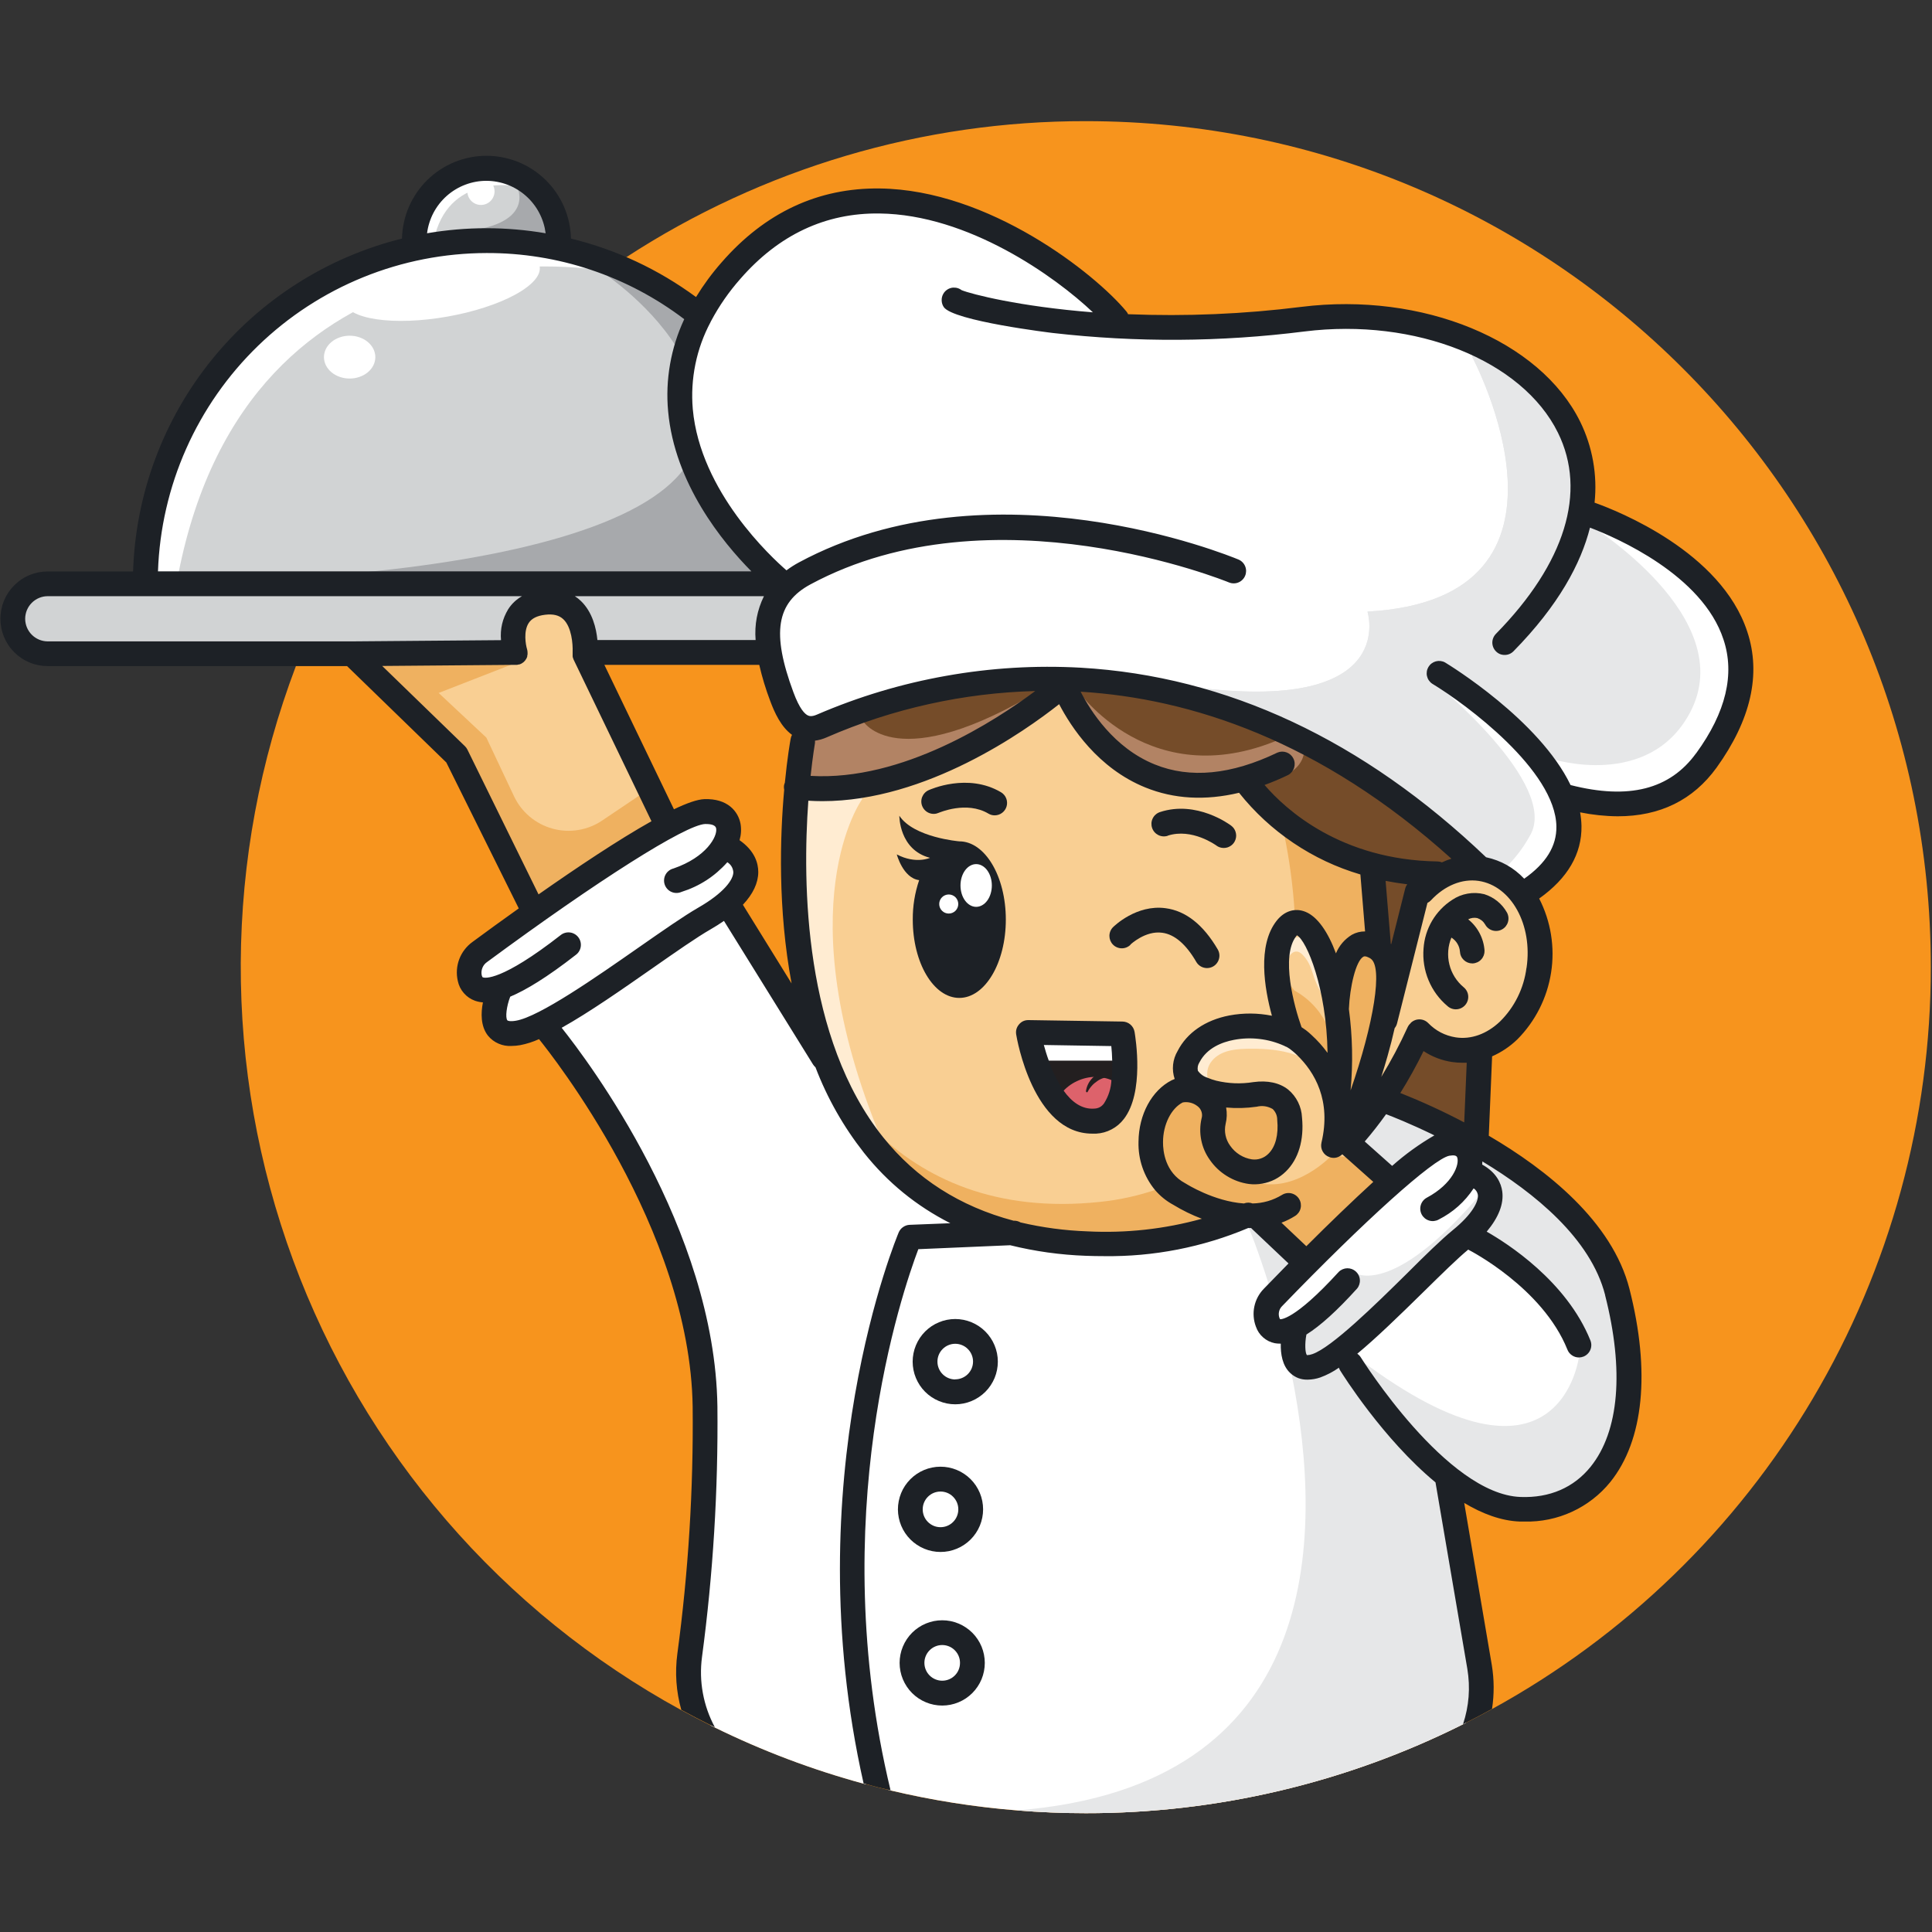<?xml version="1.0" encoding="UTF-8"?><svg xmlns="http://www.w3.org/2000/svg" xmlns:xlink="http://www.w3.org/1999/xlink" contentScriptType="text/ecmascript" width="375" zoomAndPan="magnify" contentStyleType="text/css" viewBox="0 0 375 375" height="375" preserveAspectRatio="xMidYMid meet" version="1.0"><rect x="0" y="0" width="375" height="375" fill="#333333" stroke="none"/><defs><clipPath id="clip-0"><path d="M 46 23.438 L 375 23.438 L 375 351.938 L 46 351.938 Z M 46 23.438 " clip-rule="nonzero"/></clipPath><clipPath id="clip-1"><path d="M 167 237 L 286 237 L 286 351.938 L 167 351.938 Z M 167 237 " clip-rule="nonzero"/></clipPath><clipPath id="clip-2"><path d="M 197 264 L 286 264 L 286 351.938 L 197 351.938 Z M 197 264 " clip-rule="nonzero"/></clipPath></defs><g clip-path="url(#clip-0)"><path fill="rgb(96.86%, 58.04%, 11.369%)" d="M 374.77 187.711 C 374.773 191.371 374.652 195.027 374.406 198.68 C 374.164 202.332 373.801 205.973 373.312 209.602 C 372.828 213.23 372.219 216.84 371.492 220.426 C 370.766 224.016 369.918 227.574 368.953 231.105 C 367.988 234.637 366.906 238.129 365.707 241.59 C 364.508 245.047 363.195 248.461 361.77 251.832 C 360.344 255.203 358.805 258.523 357.156 261.789 C 355.508 265.059 353.75 268.266 351.887 271.418 C 350.023 274.566 348.059 277.648 345.988 280.668 C 343.918 283.688 341.75 286.633 339.484 289.504 C 337.219 292.379 334.859 295.172 332.406 297.887 C 329.953 300.602 327.41 303.23 324.781 305.777 C 322.152 308.32 319.441 310.777 316.648 313.141 C 313.855 315.5 310.988 317.77 308.043 319.941 C 305.102 322.109 302.086 324.18 299.004 326.152 C 295.922 328.121 292.777 329.984 289.57 331.742 C 287.918 332.66 286.234 333.547 284.539 334.398 C 284.34 334.5 284.148 334.605 283.941 334.695 C 278.281 337.531 272.473 340.023 266.523 342.18 C 260.57 344.336 254.512 346.141 248.352 347.594 C 242.191 349.043 235.969 350.133 229.68 350.859 C 223.391 351.586 217.082 351.945 210.754 351.938 C 206.254 351.938 201.797 351.758 197.387 351.395 C 189.098 350.73 180.91 349.434 172.816 347.512 L 172.297 347.391 C 170.898 347.062 169.492 346.707 168.109 346.316 L 167.586 346.188 C 157.609 343.469 147.977 339.832 138.691 335.27 L 137.973 334.926 C 136.016 333.953 134.086 332.945 132.176 331.902 C 130.023 330.727 127.898 329.5 125.801 328.227 C 123.707 326.953 121.637 325.637 119.602 324.27 C 117.562 322.906 115.555 321.496 113.582 320.039 C 111.605 318.582 109.664 317.086 107.758 315.543 C 105.848 314 103.977 312.414 102.141 310.789 C 100.305 309.164 98.504 307.496 96.742 305.789 C 94.98 304.082 93.258 302.336 91.57 300.551 C 89.887 298.766 88.246 296.945 86.641 295.086 C 85.039 293.227 83.48 291.336 81.961 289.406 C 80.445 287.48 78.969 285.516 77.539 283.523 C 76.109 281.527 74.727 279.504 73.387 277.445 C 72.047 275.391 70.754 273.305 69.508 271.191 C 68.262 269.078 67.062 266.934 65.914 264.766 C 64.762 262.598 63.66 260.406 62.609 258.188 C 61.559 255.969 60.555 253.73 59.602 251.469 C 58.652 249.207 57.75 246.922 56.902 244.621 C 56.051 242.316 55.254 239.996 54.508 237.656 C 53.762 235.32 53.07 232.965 52.43 230.594 C 51.789 228.227 51.199 225.84 50.668 223.445 C 50.133 221.051 49.652 218.641 49.227 216.227 C 48.801 213.809 48.43 211.383 48.113 208.945 C 47.793 206.512 47.531 204.07 47.324 201.625 C 47.117 199.18 46.961 196.73 46.863 194.277 C 46.766 191.824 46.723 189.371 46.73 186.914 C 46.742 184.461 46.809 182.008 46.93 179.555 C 47.051 177.102 47.227 174.656 47.457 172.211 C 47.688 169.766 47.973 167.328 48.312 164.898 C 48.652 162.465 49.047 160.043 49.496 157.629 C 49.941 155.215 50.445 152.812 51 150.422 C 51.555 148.031 52.164 145.652 52.828 143.289 C 53.488 140.926 54.203 138.578 54.973 136.246 C 55.738 133.914 56.559 131.602 57.426 129.305 C 57.969 127.852 58.551 126.406 59.148 124.973 C 59.203 124.809 59.266 124.648 59.34 124.492 C 60.578 121.512 61.91 118.59 63.309 115.719 L 63.547 115.234 C 64.18 113.934 64.828 112.656 65.504 111.406 C 65.594 111.238 65.672 111.086 65.762 110.926 C 68.805 105.188 72.172 99.648 75.867 94.309 C 79.562 88.969 83.559 83.867 87.855 79 C 92.152 74.137 96.723 69.539 101.562 65.215 C 106.402 60.891 111.48 56.863 116.797 53.141 L 117.035 52.965 C 117.109 52.91 117.18 52.859 117.25 52.82 C 118.664 51.836 120.098 50.871 121.547 49.934 C 128.148 45.637 135.023 41.836 142.176 38.535 C 149.328 35.23 156.68 32.465 164.23 30.227 C 171.781 27.992 179.453 26.309 187.25 25.184 C 195.043 24.059 202.879 23.504 210.754 23.516 C 301.359 23.516 374.77 97.008 374.77 187.711 Z M 374.77 187.711 " fill-opacity="1" fill-rule="nonzero"/></g><path fill="rgb(100%, 100%, 100%)" d="M 186.367 237.871 L 185.328 237.906 L 176.559 238.262 C 176.188 238.273 175.848 238.387 175.543 238.598 C 175.238 238.809 175.012 239.082 174.867 239.422 C 174.652 239.906 154.703 287.293 168.121 346.34 L 167.602 346.211 C 157.625 343.492 147.992 339.852 138.707 335.293 L 137.988 334.949 C 136.941 332.895 136.223 330.73 135.832 328.457 C 135.441 326.184 135.395 323.902 135.691 321.613 C 137.859 305.496 138.863 289.305 138.707 273.039 C 138.215 238.527 113.473 205.914 108.531 199.762 C 108.418 199.621 108.309 199.5 108.227 199.387 L 108.645 199.141 C 114 196.168 120.43 191.676 126.395 187.512 C 130.801 184.449 134.945 181.539 137.645 180 C 138.559 179.457 139.434 178.922 140.203 178.371 C 140.344 178.285 140.465 178.188 140.594 178.102 L 140.855 178.523 L 157.531 205.371 L 158.152 206.375 C 158.27 206.562 158.418 206.723 158.594 206.855 C 158.688 207.109 158.793 207.355 158.902 207.621 C 161.152 213.355 164.184 218.641 167.992 223.477 C 170.332 226.426 172.973 229.074 175.91 231.426 C 178.848 233.777 182.012 235.773 185.398 237.41 Z M 186.367 237.871 " fill-opacity="1" fill-rule="nonzero"/><path fill="rgb(45.879%, 29.799%, 16.08%)" d="M 270.246 184.512 L 273.258 172.566 C 273.414 171.957 273.781 171.527 274.359 171.281 C 272.371 171.086 270.398 170.781 268.441 170.371 L 269.488 182.973 C 269.5 183.105 269.5 183.238 269.488 183.371 C 269.789 183.719 270.039 184.102 270.246 184.512 Z M 270.246 184.512 " fill-opacity="1" fill-rule="nonzero"/><path fill="rgb(100%, 100%, 100%)" d="M 135.746 176.625 C 140.18 174.066 142.844 171.32 142.852 169.262 C 142.852 168.355 142.27 167.5 141.129 166.688 C 139.945 168.094 138.59 169.305 137.059 170.32 C 135.531 171.34 133.891 172.121 132.137 172.668 C 131.898 172.738 131.656 172.762 131.41 172.738 C 131.164 172.711 130.93 172.645 130.711 172.531 C 130.488 172.418 130.297 172.266 130.137 172.078 C 129.973 171.891 129.852 171.68 129.773 171.445 C 129.691 171.211 129.656 170.969 129.668 170.723 C 129.684 170.473 129.738 170.238 129.844 170.012 C 129.945 169.785 130.09 169.586 130.27 169.418 C 130.449 169.246 130.652 169.113 130.883 169.023 C 137.102 166.879 139.867 162.816 139.477 160.703 C 139.273 159.598 137.949 159.406 136.871 159.445 C 133 159.582 115.879 170.395 94.246 186.34 C 93.758 186.684 93.402 187.133 93.184 187.691 C 92.961 188.246 92.91 188.816 93.031 189.402 C 93.191 190.055 93.453 190.168 93.598 190.168 C 94.363 190.449 97.863 190.664 109.145 181.863 C 109.348 181.703 109.57 181.59 109.82 181.523 C 110.066 181.457 110.316 181.438 110.57 181.473 C 110.824 181.504 111.066 181.582 111.289 181.711 C 111.512 181.84 111.699 182.004 111.859 182.207 C 112.016 182.41 112.129 182.633 112.195 182.883 C 112.262 183.129 112.281 183.383 112.246 183.637 C 112.215 183.891 112.137 184.129 112.008 184.352 C 111.883 184.578 111.715 184.766 111.512 184.926 C 105.672 189.516 101.574 191.898 98.66 193.102 C 97.895 195.016 97.473 197.602 98.102 198.383 C 98.359 198.719 99.133 198.812 100.203 198.637 C 104.844 197.871 115.59 190.375 124.223 184.352 C 128.879 181.059 132.91 178.25 135.746 176.625 Z M 135.746 176.625 " fill-opacity="1" fill-rule="nonzero"/><path fill="rgb(97.649%, 81.18%, 57.649%)" d="M 265.422 180.828 L 264.52 169.895 L 264.48 169.383 L 263.992 169.23 C 263.508 169.086 263.051 168.938 262.586 168.777 C 262.332 168.703 262.102 168.609 261.867 168.527 C 261.352 168.344 260.855 168.152 260.336 167.961 C 260.039 167.844 259.738 167.715 259.441 167.59 C 259.145 167.469 258.637 167.254 258.25 167.07 L 257.191 166.582 C 256.879 166.438 256.559 166.281 256.254 166.121 L 255.609 165.785 C 255.168 165.562 254.746 165.316 254.316 165.082 L 253.754 164.75 C 253.215 164.43 252.672 164.117 252.168 163.785 C 251.664 163.457 251.152 163.121 250.68 162.801 C 250.203 162.477 249.668 162.086 249.148 161.727 C 246.062 159.438 243.328 156.785 240.945 153.773 L 240.621 153.352 L 240.109 153.477 C 233.754 154.945 227.828 154.602 222.43 152.402 C 212.934 148.574 207.75 140.152 205.676 135.945 C 200.27 140.27 184.715 151.613 167.215 154.402 C 164.68 154.812 162.133 155.02 159.566 155.02 C 159.113 155.02 158.672 155.02 158.219 155.02 L 157.73 155.02 C 157.441 155.02 157.148 155.02 156.867 154.977 L 156.414 154.977 C 156.414 155.137 156.414 155.297 156.379 155.457 C 156.379 155.75 156.34 156.031 156.316 156.332 C 156.078 159.914 155.91 164.125 155.965 168.703 C 155.965 169.652 155.965 170.617 156.02 171.594 C 156.02 172.223 156.07 172.859 156.094 173.492 C 156.094 174.008 156.148 174.52 156.172 175.023 C 156.195 175.531 156.238 176.25 156.285 176.871 L 156.43 178.746 C 156.5 179.574 156.578 180.391 156.668 181.219 C 156.664 181.281 156.664 181.348 156.668 181.41 C 156.844 183.031 157.051 184.656 157.297 186.309 C 157.363 186.777 157.426 187.25 157.5 187.719 C 157.578 188.184 157.684 188.836 157.793 189.395 C 157.938 190.254 158.098 191.102 158.281 191.961 C 158.426 192.727 158.594 193.453 158.762 194.195 C 158.93 194.938 159.102 195.609 159.277 196.324 C 159.574 197.508 159.902 198.672 160.246 199.852 C 160.422 200.426 160.605 201.016 160.797 201.59 C 160.918 201.988 161.059 202.395 161.203 202.785 C 161.348 203.176 161.395 203.383 161.508 203.68 C 161.531 203.781 161.562 203.879 161.609 203.973 C 161.707 204.27 161.82 204.566 161.93 204.867 C 161.996 205.035 162.051 205.203 162.129 205.371 C 162.715 206.902 163.359 208.434 164.062 209.895 C 164.293 210.379 164.527 210.859 164.766 211.336 C 165.004 211.809 165.141 212.102 165.348 212.453 C 165.5 212.773 165.676 213.082 165.844 213.387 C 167 215.52 168.301 217.562 169.742 219.512 L 170.324 220.277 L 170.938 221.043 C 171.258 221.449 171.586 221.855 171.93 222.254 L 172.449 222.848 C 172.719 223.164 172.992 223.477 173.285 223.777 C 173.574 224.074 173.805 224.32 174.051 224.586 C 174.121 224.684 174.207 224.766 174.301 224.84 C 174.637 225.184 174.973 225.52 175.32 225.844 C 175.531 226.059 175.746 226.25 175.953 226.441 C 176.16 226.633 176.207 226.668 176.344 226.777 C 176.371 226.816 176.406 226.852 176.441 226.883 C 176.719 227.121 176.984 227.367 177.262 227.59 L 177.312 227.625 C 177.758 228 178.211 228.391 178.668 228.723 L 179.25 229.164 C 179.586 229.426 179.906 229.664 180.258 229.93 C 180.609 230.199 180.855 230.352 181.16 230.559 C 181.805 231.004 182.469 231.422 183.148 231.828 L 183.914 232.258 C 183.996 232.316 184.082 232.363 184.172 232.402 C 184.465 232.578 184.746 232.742 185.047 232.887 L 185.871 233.324 C 185.902 233.348 185.934 233.367 185.969 233.383 C 186.27 233.543 186.566 233.699 186.879 233.836 L 187.355 234.066 C 187.773 234.277 188.211 234.469 188.648 234.66 C 188.852 234.746 189.066 234.848 189.289 234.93 C 189.52 235.039 189.754 235.137 189.992 235.223 C 190.344 235.367 190.703 235.512 191.07 235.641 L 191.195 235.695 C 191.539 235.824 191.891 235.957 192.242 236.07 L 192.285 236.07 C 192.523 236.164 192.762 236.238 193.004 236.316 C 193.25 236.391 193.719 236.555 194.078 236.66 L 194.84 236.891 C 194.887 236.914 194.934 236.93 194.984 236.938 C 195.477 237.082 195.965 237.227 196.461 237.355 L 196.555 237.355 C 196.961 237.332 197.336 237.438 197.68 237.664 L 198.559 237.863 C 199.184 238.008 199.82 238.129 200.461 238.262 L 201.227 238.391 C 201.723 238.48 202.234 238.566 202.754 238.645 C 202.867 238.672 202.984 238.691 203.098 238.703 C 203.543 238.766 203.988 238.836 204.438 238.887 C 205.203 238.988 206.012 239.086 206.816 239.156 C 207.23 239.203 207.633 239.23 208.047 239.262 L 208.293 239.262 C 208.68 239.262 209.055 239.324 209.445 239.34 C 209.836 239.355 210.332 239.395 210.785 239.41 C 213.703 239.566 216.621 239.566 219.539 239.402 L 220.809 239.309 C 222.492 239.172 224.145 238.973 225.773 238.711 C 226.176 238.652 226.574 238.582 226.98 238.504 L 228.18 238.281 L 229.176 238.086 L 230.078 237.895 L 230.902 237.703 L 231.738 237.488 L 232.891 237.18 L 234.031 236.852 L 234.797 236.621 L 234.031 236.348 C 233.793 236.262 233.551 236.18 233.32 236.078 L 232.641 235.809 C 231.52 235.363 230.434 234.852 229.375 234.277 C 229.254 234.223 229.141 234.156 229.031 234.086 C 228.48 233.789 228.105 233.559 227.945 233.453 C 227.652 233.301 227.371 233.137 227.094 232.953 L 227.012 232.895 C 226.781 232.742 226.551 232.578 226.34 232.41 L 226.102 232.219 L 226.039 232.168 C 225.836 232.008 225.641 231.836 225.457 231.652 L 225.367 231.57 C 225.129 231.352 224.906 231.117 224.695 230.871 C 223.605 229.594 222.781 228.164 222.223 226.578 C 221.664 224.996 221.406 223.363 221.453 221.688 C 221.488 216.586 223.914 212.07 227.621 210.203 C 227.945 210.043 228.281 209.918 228.633 209.836 L 228.562 209.691 C 228.074 208.57 227.746 206.734 228.984 204.332 C 230.734 200.934 234.168 198.582 238.664 197.707 C 241.457 197.184 244.246 197.219 247.023 197.824 L 247.543 197.938 C 247.496 197.762 247.438 197.578 247.391 197.395 C 245.93 192.203 244.453 183.875 248.156 179.152 C 248.523 178.629 248.98 178.203 249.531 177.871 C 250.078 177.543 250.672 177.34 251.305 177.262 C 251.969 177.199 252.609 177.301 253.223 177.566 L 253.547 177.719 L 253.73 177.82 L 254.105 178.051 C 254.258 178.145 254.398 178.25 254.531 178.371 C 254.684 178.48 254.828 178.602 254.961 178.73 C 255.25 179.008 255.516 179.305 255.762 179.617 C 256.82 180.984 257.668 182.473 258.301 184.082 C 258.402 184.312 258.5 184.547 258.594 184.801 C 258.684 185.055 258.859 185.496 258.988 185.859 C 259.074 186.078 259.152 186.309 259.227 186.547 C 259.328 186.293 259.434 186.043 259.523 185.781 C 259.633 185.551 259.746 185.312 259.863 185.094 C 259.977 184.871 260.09 184.664 260.223 184.449 C 260.332 184.254 260.453 184.07 260.59 183.891 C 260.781 183.598 261 183.324 261.238 183.07 C 261.336 182.965 261.441 182.859 261.551 182.766 C 261.879 182.461 262.238 182.203 262.637 182 C 262.75 181.938 262.863 181.883 262.98 181.832 L 263.363 181.68 C 263.551 181.617 263.742 181.566 263.938 181.523 C 264.086 181.488 264.234 181.465 264.391 181.457 L 264.426 181.457 C 264.621 181.438 264.812 181.438 265.008 181.457 C 265.168 181.457 265.32 181.457 265.488 181.457 Z M 199.59 198.48 L 217.805 198.766 C 218.031 198.766 218.25 198.809 218.461 198.887 C 218.672 198.965 218.863 199.074 219.035 199.219 C 219.207 199.367 219.352 199.535 219.465 199.73 C 219.578 199.926 219.652 200.137 219.691 200.359 C 219.898 201.52 221.574 211.902 217.684 216.879 C 217.086 217.66 216.352 218.285 215.48 218.746 C 214.613 219.211 213.688 219.469 212.703 219.527 L 211.938 219.527 C 200.859 219.527 197.77 201.477 197.648 200.68 C 197.555 200.09 197.703 199.566 198.09 199.109 C 198.5 198.66 199.008 198.453 199.613 198.48 Z M 199.59 198.48 " fill-opacity="1" fill-rule="nonzero"/><path fill="rgb(45.879%, 29.799%, 16.08%)" d="M 156.836 151.055 C 175.953 152.426 195.43 139.043 202.473 133.617 C 195.223 133.707 188.055 134.516 180.965 136.039 C 173.879 137.562 167.008 139.77 160.363 142.664 C 159.523 143.047 158.645 143.27 157.723 143.324 C 157.77 143.578 157.77 143.832 157.723 144.09 C 157.699 144.219 157.25 146.809 156.836 151.055 Z M 156.836 151.055 " fill-opacity="1" fill-rule="nonzero"/><path fill="rgb(13.73%, 12.16%, 12.549%)" d="M 212.023 215.707 L 212.438 215.707 C 212.875 215.688 213.289 215.574 213.68 215.367 C 214.066 215.16 214.391 214.883 214.652 214.527 C 216.695 211.926 216.512 206.008 216.129 202.609 L 201.984 202.387 C 203.094 206.703 206.105 215.707 212.023 215.707 Z M 212.023 215.707 " fill-opacity="1" fill-rule="nonzero"/><path fill="rgb(97.649%, 81.18%, 57.649%)" d="M 127.176 159.5 L 111.879 127.738 L 111.879 127.629 C 111.852 127.566 111.832 127.5 111.812 127.43 C 111.793 127.375 111.777 127.312 111.766 127.254 C 111.762 127.191 111.762 127.133 111.766 127.07 C 111.762 127 111.762 126.934 111.766 126.863 C 111.762 126.824 111.762 126.789 111.766 126.75 C 111.766 126.75 111.766 126.695 111.766 126.672 C 111.762 126.598 111.762 126.523 111.766 126.449 C 111.82 124.918 111.559 121.48 109.809 119.812 C 108.883 118.926 107.598 118.605 105.887 118.809 C 104.172 119.016 103.02 119.574 102.352 120.625 C 101.215 122.379 101.695 125.219 101.969 126.113 C 101.969 126.113 101.969 126.16 101.969 126.184 C 101.988 126.254 102.004 126.324 102.016 126.398 C 102.02 126.453 102.02 126.508 102.016 126.566 C 102.016 126.566 102.016 126.625 102.016 126.656 C 102.016 126.688 102.016 126.742 102.016 126.789 C 102.016 126.832 102.016 126.887 102.016 126.934 C 102.016 126.98 102.016 127.094 101.969 127.18 C 101.926 127.262 101.969 127.246 101.934 127.285 C 101.906 127.371 101.875 127.453 101.832 127.531 L 101.785 127.613 C 101.742 127.695 101.691 127.773 101.633 127.844 L 101.574 127.922 C 101.516 127.988 101.457 128.055 101.391 128.113 L 101.305 128.18 C 101.234 128.234 101.16 128.281 101.082 128.328 L 100.992 128.379 C 100.906 128.422 100.82 128.461 100.73 128.488 L 100.633 128.488 C 100.547 128.516 100.461 128.535 100.371 128.539 L 100.137 128.539 L 73.066 128.762 L 89.957 145.168 C 90.113 145.32 90.242 145.496 90.34 145.688 L 104.5 174.199 C 112.254 168.738 120.668 163.113 127.176 159.5 Z M 127.176 159.5 " fill-opacity="1" fill-rule="nonzero"/><path fill="rgb(81.96%, 82.75%, 83.139%)" d="M 130.164 79.789 C 129.883 76.699 130.02 73.625 130.57 70.57 C 131.117 67.516 132.066 64.59 133.406 61.793 C 130.629 59.656 127.699 57.762 124.609 56.109 C 121.523 54.461 118.32 53.074 115.004 51.953 C 111.684 50.832 108.301 49.988 104.844 49.43 C 101.387 48.867 97.91 48.594 94.406 48.609 C 92.336 48.613 90.27 48.715 88.211 48.918 C 86.148 49.121 84.102 49.426 82.07 49.824 C 80.039 50.227 78.031 50.723 76.047 51.32 C 74.062 51.914 72.109 52.602 70.195 53.387 C 68.277 54.172 66.402 55.043 64.566 56.008 C 62.734 56.973 60.953 58.023 59.219 59.16 C 57.488 60.301 55.816 61.516 54.199 62.816 C 52.586 64.113 51.039 65.488 49.555 66.938 C 48.074 68.383 46.664 69.902 45.328 71.484 C 43.992 73.07 42.738 74.715 41.559 76.422 C 40.383 78.129 39.289 79.887 38.281 81.699 C 37.277 83.508 36.359 85.363 35.527 87.266 C 34.699 89.164 33.965 91.102 33.324 93.074 C 32.68 95.043 32.137 97.043 31.688 99.066 C 31.238 101.09 30.887 103.129 30.633 105.188 C 30.379 107.246 30.227 109.312 30.176 111.383 L 147.012 111.383 C 141.543 106.055 131.488 94.391 130.164 79.789 Z M 130.164 79.789 " fill-opacity="1" fill-rule="nonzero"/><path fill="rgb(81.96%, 82.75%, 83.139%)" d="M 106.473 45.867 C 106.422 45.113 106.297 44.371 106.102 43.637 C 105.91 42.906 105.648 42.199 105.324 41.516 C 104.996 40.832 104.609 40.188 104.164 39.574 C 103.715 38.965 103.215 38.402 102.66 37.887 C 102.109 37.371 101.512 36.91 100.871 36.508 C 100.23 36.105 99.559 35.766 98.855 35.488 C 98.152 35.211 97.43 35 96.688 34.859 C 95.945 34.719 95.195 34.648 94.438 34.648 C 93.684 34.648 92.934 34.719 92.191 34.859 C 91.445 35 90.723 35.211 90.02 35.488 C 89.316 35.766 88.645 36.105 88.004 36.508 C 87.363 36.91 86.77 37.371 86.215 37.887 C 85.66 38.402 85.16 38.965 84.715 39.574 C 84.266 40.188 83.879 40.832 83.551 41.516 C 83.227 42.199 82.965 42.906 82.773 43.637 C 82.578 44.371 82.457 45.113 82.402 45.867 C 90.426 44.406 98.449 44.406 106.473 45.867 Z M 106.473 45.867 " fill-opacity="1" fill-rule="nonzero"/><path fill="rgb(81.96%, 82.75%, 83.139%)" d="M 112.422 117.004 C 114.719 119.172 115.328 122.484 115.48 124.707 L 147.18 124.707 C 147 123.066 147.074 121.438 147.402 119.82 C 147.73 118.203 148.297 116.676 149.105 115.234 L 109.344 115.234 C 110.512 115.578 111.539 116.168 112.422 117.004 Z M 112.422 117.004 " fill-opacity="1" fill-rule="nonzero"/><path fill="rgb(81.96%, 82.75%, 83.139%)" d="M 99.059 118.504 C 99.613 117.672 100.305 116.973 101.129 116.406 C 101.957 115.84 102.859 115.449 103.836 115.234 L 4.406 115.234 L 4.406 124.973 L 68.301 124.973 L 97.781 124.727 C 97.5 122.508 97.926 120.434 99.059 118.504 Z M 99.059 118.504 " fill-opacity="1" fill-rule="nonzero"/><path fill="rgb(97.649%, 81.18%, 57.649%)" d="M 287.055 170.539 C 283.66 170.051 280.133 171.473 277.367 174.457 C 277.152 174.688 276.898 174.852 276.602 174.949 L 270.645 198.566 C 270.574 198.824 270.457 199.055 270.293 199.262 C 269.316 203.652 268.078 207.969 266.582 212.207 C 269.285 208.199 271.633 203.996 273.625 199.594 C 273.742 199.344 273.902 199.129 274.109 198.949 L 274.145 198.902 C 274.328 198.723 274.535 198.582 274.77 198.484 C 275.008 198.387 275.25 198.336 275.508 198.336 C 275.762 198.336 276.008 198.387 276.246 198.484 C 276.48 198.582 276.688 198.723 276.867 198.902 C 278.418 200.512 280.297 201.484 282.504 201.828 C 285.625 202.285 288.812 201.145 291.48 198.629 C 292.938 197.188 294.121 195.551 295.027 193.715 C 295.938 191.879 296.516 189.941 296.773 187.91 C 298.027 179.312 293.668 171.504 287.055 170.539 Z M 287.055 170.539 " fill-opacity="1" fill-rule="nonzero"/><g clip-path="url(#clip-1)"><path fill="rgb(100%, 100%, 100%)" d="M 284.539 334.398 C 284.34 334.5 284.148 334.605 283.941 334.695 C 278.281 337.531 272.473 340.023 266.523 342.18 C 260.57 344.336 254.512 346.141 248.352 347.594 C 242.191 349.043 235.969 350.133 229.68 350.859 C 223.391 351.586 217.082 351.945 210.754 351.938 C 206.254 351.938 201.797 351.758 197.387 351.395 C 189.098 350.73 180.91 349.434 172.816 347.512 L 172.297 347.391 C 159.48 293.711 175.043 249.516 177.941 242.043 L 194.574 241.367 L 196.285 241.301 L 197.656 241.629 C 202 242.613 206.395 243.188 210.848 243.352 C 212.039 243.406 213.215 243.422 214.387 243.422 C 223.641 243.527 232.562 241.852 241.148 238.391 L 242.207 237.953 L 243.117 237.953 L 243.199 238.07 L 243.262 238.129 L 243.574 238.43 L 250.496 244.973 L 250.848 245.312 C 250.738 245.43 250.629 245.543 250.508 245.648 C 249.043 247.117 247.664 248.535 246.387 249.867 L 245.699 250.562 C 245.27 251.004 244.91 251.496 244.621 252.039 C 244.332 252.586 244.125 253.16 244 253.762 C 243.871 254.367 243.832 254.973 243.879 255.59 C 243.93 256.203 244.059 256.801 244.277 257.375 C 244.527 258.125 244.949 258.762 245.543 259.285 C 246.137 259.809 246.82 260.145 247.598 260.301 C 247.898 260.363 248.203 260.395 248.516 260.391 L 248.598 260.391 C 248.75 260.391 248.918 260.391 249.078 260.391 C 249.078 260.547 249.078 260.707 249.078 260.875 C 249.035 262.645 249.316 264.703 250.609 266.09 L 250.785 266.266 C 251.656 267.047 252.676 267.422 253.844 267.391 C 254.629 267.379 255.395 267.25 256.137 267 C 257.449 266.508 258.672 265.852 259.809 265.031 L 260.289 264.703 C 260.277 264.898 260.293 265.094 260.336 265.285 C 260.383 265.488 260.461 265.676 260.574 265.852 C 261.055 266.617 268.672 278.773 278.582 287.125 C 278.75 287.27 278.926 287.426 279.109 287.57 L 279.23 288.289 L 285.348 323.965 C 285.891 327.504 285.621 330.984 284.539 334.398 Z M 284.539 334.398 " fill-opacity="1" fill-rule="nonzero"/></g><path fill="rgb(90.199%, 90.59%, 90.979%)" d="M 264.242 221.602 L 270.238 226.961 C 274.062 223.715 277.379 221.289 279.559 220.422 C 276.07 218.668 272.504 217.094 268.855 215.707 C 267.418 217.75 265.879 219.715 264.242 221.602 Z M 264.242 221.602 " fill-opacity="1" fill-rule="nonzero"/><path fill="rgb(100%, 100%, 100%)" d="M 291.145 231.301 C 291.48 233.727 290.379 236.422 287.863 239.203 C 291.137 241 303.465 248.387 308.281 260.363 C 308.379 260.598 308.422 260.844 308.422 261.098 C 308.418 261.355 308.367 261.598 308.27 261.836 C 308.168 262.07 308.027 262.277 307.848 262.453 C 307.664 262.633 307.453 262.77 307.219 262.863 C 306.988 262.961 306.75 263.012 306.5 263.012 C 306.109 263.008 305.75 262.898 305.426 262.68 C 305.102 262.457 304.863 262.164 304.719 261.801 C 299.801 249.637 285.484 242.293 285.34 242.227 C 285.207 242.156 285.082 242.07 284.965 241.973 L 284.73 242.164 C 282.641 243.879 279.477 246.996 276.117 250.293 C 271.602 254.742 266.699 259.559 262.531 262.91 C 263.07 263.02 263.488 263.309 263.777 263.777 C 263.938 264.043 280.516 290.508 295.129 291.047 C 300.926 291.266 305.773 289.16 309.129 284.996 C 314.758 278.008 315.789 266.027 312.027 251.266 C 309.129 239.883 297.652 230.75 287.254 224.578 C 287.324 225.16 287.324 225.738 287.254 226.316 C 290.066 227.781 290.938 229.809 291.145 231.301 Z M 291.145 231.301 " fill-opacity="1" fill-rule="nonzero"/><path fill="rgb(45.879%, 29.799%, 16.08%)" d="M 279.891 167.898 C 280.793 167.48 281.727 167.164 282.695 166.941 C 256.535 143.07 230.695 134.887 208.988 133.754 C 210.648 137.199 215.352 145.359 223.984 148.844 C 230.973 151.66 239.125 150.879 248.199 146.508 C 248.434 146.387 248.68 146.312 248.938 146.293 C 249.199 146.27 249.457 146.301 249.703 146.383 C 249.953 146.465 250.176 146.59 250.371 146.766 C 250.57 146.938 250.727 147.141 250.84 147.379 C 250.953 147.613 251.016 147.863 251.027 148.125 C 251.039 148.387 250.996 148.641 250.906 148.887 C 250.816 149.133 250.68 149.352 250.5 149.543 C 250.316 149.73 250.109 149.879 249.867 149.984 C 248.184 150.793 246.461 151.508 244.699 152.129 C 248.523 156.723 259.602 167.379 279.047 167.684 C 279.344 167.691 279.625 167.762 279.891 167.898 Z M 279.891 167.898 " fill-opacity="1" fill-rule="nonzero"/><path fill="rgb(100%, 100%, 100%)" d="M 308.305 101.746 C 306.66 108.734 302.402 116.949 293.461 126.047 C 293.285 126.242 293.078 126.395 292.84 126.504 C 292.602 126.617 292.352 126.676 292.09 126.684 C 291.824 126.691 291.57 126.648 291.324 126.555 C 291.082 126.457 290.863 126.316 290.676 126.133 C 290.488 125.945 290.344 125.734 290.246 125.488 C 290.145 125.246 290.098 124.992 290.102 124.73 C 290.105 124.465 290.16 124.215 290.266 123.973 C 290.375 123.73 290.523 123.523 290.715 123.344 C 304.297 109.523 308.602 95.469 302.836 83.77 C 295.809 69.531 274.91 61.156 253.133 63.867 C 236.891 65.914 220.641 66.012 204.375 64.156 C 199.406 63.566 184.914 61.418 183.539 59.328 C 183.336 59.016 183.23 58.672 183.219 58.301 C 183.207 57.93 183.293 57.582 183.477 57.258 C 183.605 57.039 183.77 56.852 183.973 56.695 C 184.176 56.539 184.402 56.43 184.648 56.363 C 184.895 56.297 185.145 56.285 185.398 56.316 C 185.652 56.352 185.887 56.434 186.109 56.562 C 186.203 56.617 186.293 56.676 186.375 56.746 C 188.129 57.457 198.051 60.047 213.383 61.133 C 206.504 54.242 188.801 41.137 170.723 40.914 C 160.094 40.777 150.84 45.109 143.316 53.785 C 141.09 56.305 139.188 59.051 137.605 62.023 C 137.57 62.105 137.531 62.188 137.48 62.266 C 136.086 64.895 135.094 67.664 134.5 70.582 C 133.906 73.496 133.738 76.434 133.996 79.398 C 135.523 96.324 150.574 109.547 152.645 111.285 C 153.484 110.641 154.367 110.07 155.301 109.57 C 192.547 89.535 238.281 108.223 240.219 109.027 C 240.453 109.125 240.66 109.266 240.84 109.445 C 241.02 109.629 241.156 109.836 241.254 110.07 C 241.352 110.309 241.398 110.555 241.398 110.809 C 241.398 111.062 241.348 111.309 241.25 111.547 C 241.152 111.781 241.012 111.988 240.832 112.168 C 240.648 112.348 240.441 112.488 240.207 112.582 C 239.969 112.68 239.723 112.73 239.469 112.727 C 239.215 112.727 238.969 112.676 238.734 112.578 C 238.273 112.387 192.73 93.809 157.121 112.969 C 150.199 116.691 149.195 122.723 153.555 134.488 C 154.59 137.277 155.613 138.852 156.691 139.312 C 157.426 139.586 158.125 139.52 158.793 139.113 C 166.824 135.652 175.141 133.16 183.746 131.629 C 192.352 130.102 201.016 129.574 209.746 130.055 C 238.039 131.695 264.457 144.074 288.262 166.84 C 289.715 167.141 291.082 167.66 292.367 168.398 C 293.656 169.137 294.793 170.059 295.785 171.16 C 300.422 168.004 302.668 164.477 302.594 160.379 C 302.387 147.035 278.496 132.414 278.254 132.27 C 278.039 132.133 277.863 131.965 277.715 131.758 C 277.57 131.551 277.469 131.328 277.41 131.082 C 277.355 130.836 277.348 130.59 277.387 130.34 C 277.426 130.09 277.508 129.859 277.641 129.645 C 277.77 129.426 277.938 129.246 278.137 129.094 C 278.34 128.945 278.562 128.836 278.809 128.773 C 279.051 128.711 279.297 128.695 279.547 128.73 C 279.797 128.766 280.031 128.844 280.25 128.969 C 281.129 129.504 298.641 140.23 304.52 152.77 C 316.148 155.785 324.363 153.719 329.625 146.453 C 335.457 138.387 337.27 130.809 335.031 123.934 C 330.711 110.734 312.785 103.391 308.305 101.746 Z M 308.305 101.746 " fill-opacity="1" fill-rule="nonzero"/><path fill="rgb(100%, 100%, 100%)" d="M 248.492 253.227 C 248.137 253.59 247.91 254.02 247.801 254.516 C 247.695 255.012 247.727 255.496 247.895 255.977 C 248.086 256.457 248.254 256.488 248.332 256.504 C 248.812 256.602 251.672 256.57 260.223 247.203 C 260.395 247.012 260.594 246.867 260.824 246.758 C 261.055 246.648 261.297 246.59 261.555 246.578 C 261.809 246.566 262.055 246.605 262.293 246.691 C 262.535 246.777 262.746 246.906 262.938 247.078 C 263.125 247.25 263.273 247.453 263.379 247.684 C 263.488 247.914 263.547 248.156 263.559 248.414 C 263.57 248.668 263.531 248.914 263.445 249.156 C 263.359 249.395 263.23 249.609 263.059 249.797 C 258.715 254.566 255.543 257.238 253.172 258.715 C 252.781 260.523 252.766 262.844 253.363 263.395 C 253.555 263.57 254.125 263.531 254.891 263.285 C 258.676 262.055 267.203 253.672 273.426 247.547 C 277 244.039 280.078 241.016 282.297 239.188 C 285.707 236.391 287.59 233.637 287.336 231.828 C 287.25 231.43 287.082 231.066 286.832 230.746 C 286.578 230.422 286.27 230.172 285.898 229.992 C 284.207 232.754 281.91 234.859 279.016 236.309 C 278.789 236.445 278.547 236.531 278.285 236.566 C 278.023 236.605 277.766 236.586 277.508 236.516 C 277.254 236.445 277.023 236.328 276.816 236.164 C 276.609 235.996 276.445 235.797 276.32 235.566 C 276.195 235.332 276.125 235.082 276.102 234.82 C 276.078 234.555 276.109 234.297 276.191 234.047 C 276.277 233.797 276.406 233.57 276.582 233.375 C 276.758 233.176 276.965 233.02 277.203 232.91 C 282.121 230.281 283.949 226.285 283.32 224.535 C 283.102 223.883 282.398 223.66 281.234 223.867 C 278.031 224.457 264.863 236.254 248.492 253.227 Z M 248.492 253.227 " fill-opacity="1" fill-rule="nonzero"/><path fill="rgb(93.729%, 69.409%, 37.65%)" d="M 238.406 222.652 C 238.938 223.426 239.605 224.059 240.402 224.559 C 241.199 225.055 242.062 225.371 242.992 225.508 C 243.652 225.594 244.297 225.531 244.93 225.316 C 245.559 225.102 246.109 224.762 246.578 224.289 C 248.109 222.828 248.734 220.363 248.445 217.328 C 248.445 216.363 248.09 215.547 247.383 214.887 C 246.418 214.121 244.789 214.207 243.902 214.328 C 241.73 214.652 239.555 214.68 237.371 214.414 C 237.738 215.617 237.773 216.828 237.48 218.051 C 237.293 218.848 237.281 219.648 237.441 220.449 C 237.605 221.254 237.926 221.988 238.406 222.652 Z M 238.406 222.652 " fill-opacity="1" fill-rule="nonzero"/><path fill="rgb(97.649%, 81.18%, 57.649%)" d="M 251.152 235.609 C 250.117 236.254 249.023 236.766 247.863 237.141 L 253.582 242.555 C 258.035 238.105 262.883 233.422 267.301 229.488 L 260.488 223.422 C 260.371 223.617 260.219 223.785 260.039 223.926 C 259.863 224.066 259.664 224.172 259.445 224.242 C 259.23 224.312 259.008 224.344 258.781 224.336 C 258.555 224.324 258.332 224.277 258.125 224.191 C 257.914 224.105 257.723 223.984 257.555 223.828 C 257.387 223.676 257.254 223.496 257.148 223.293 C 257.043 223.09 256.977 222.875 256.949 222.648 C 256.922 222.422 256.934 222.199 256.988 221.977 C 259.145 212.867 255.027 207.004 251.207 203.688 C 248.727 201.543 243.652 200.547 239.383 201.391 C 237.043 201.844 233.93 203.016 232.402 205.984 C 231.973 206.613 231.863 207.297 232.074 208.027 C 232.449 208.879 233.863 209.684 235.941 210.234 C 238.395 210.824 240.867 210.926 243.359 210.531 C 245.969 210.172 248.176 210.641 249.746 211.879 C 250.5 212.516 251.098 213.273 251.531 214.16 C 251.969 215.047 252.211 215.984 252.254 216.969 C 252.66 221.188 251.59 224.77 249.25 227.059 C 248.355 227.938 247.32 228.578 246.133 228.98 C 244.949 229.383 243.738 229.508 242.496 229.355 C 241.031 229.148 239.668 228.656 238.41 227.879 C 237.148 227.098 236.098 226.102 235.254 224.887 C 234.465 223.777 233.941 222.555 233.672 221.223 C 233.406 219.887 233.426 218.559 233.727 217.23 C 233.891 216.695 233.887 216.16 233.711 215.629 C 233.531 215.094 233.215 214.664 232.762 214.336 C 231.605 213.434 229.961 213.281 229.383 213.57 C 226.98 214.797 225.344 218.059 225.312 221.688 C 225.312 223.477 225.711 227.879 229.855 230.105 L 230 230.191 C 230.078 230.246 235.574 233.727 241.586 234.102 C 242.078 233.898 242.57 233.898 243.062 234.102 C 245.246 234.078 247.273 233.5 249.141 232.367 C 249.359 232.227 249.594 232.133 249.848 232.086 C 250.102 232.043 250.355 232.047 250.609 232.102 C 250.859 232.16 251.09 232.262 251.301 232.414 C 251.512 232.562 251.688 232.746 251.824 232.969 C 251.961 233.188 252.047 233.426 252.09 233.68 C 252.129 233.938 252.121 234.188 252.059 234.441 C 252 234.691 251.891 234.922 251.738 235.129 C 251.586 235.34 251.398 235.508 251.176 235.641 Z M 251.152 235.609 " fill-opacity="1" fill-rule="nonzero"/><path fill="rgb(93.729%, 69.409%, 37.65%)" d="M 266.301 185.645 C 265.109 184.879 264.617 185.168 264.457 185.254 C 262.539 186.293 261.484 192.328 261.398 196.102 C 262.164 201.762 262.227 207.43 261.582 213.105 C 261.543 213.441 261.418 213.746 261.215 214.016 C 261.285 214.473 261.336 214.941 261.375 215.41 C 266.461 201.766 269.598 187.672 266.301 185.645 Z M 266.301 185.645 " fill-opacity="1" fill-rule="nonzero"/><path fill="rgb(97.649%, 81.18%, 57.649%)" d="M 253.723 200.77 C 255.445 202.254 256.926 203.953 258.156 205.871 C 258.258 194.387 255.273 184.734 252.621 181.73 C 252.07 181.105 251.711 180.965 251.641 180.965 C 251.449 181.07 251.289 181.211 251.168 181.395 C 247.965 185.492 250.648 195.434 252.199 199.668 C 252.738 199.992 253.246 200.359 253.723 200.77 Z M 253.723 200.77 " fill-opacity="1" fill-rule="nonzero"/><path fill="rgb(65.489%, 66.269%, 67.45%)" d="M 131.328 67.41 C 131.867 65.48 132.562 63.609 133.406 61.793 C 128.168 57.777 122.445 54.645 116.238 52.398 C 116.238 52.398 125.598 58.262 131.328 67.41 Z M 131.328 67.41 " fill-opacity="1" fill-rule="nonzero"/><path fill="rgb(65.489%, 66.269%, 67.45%)" d="M 147.012 111.383 C 143.02 107.488 136.57 100.184 132.871 90.836 C 124.887 101.93 99.293 108.551 67.406 111.383 Z M 147.012 111.383 " fill-opacity="1" fill-rule="nonzero"/><path fill="rgb(100%, 100%, 100%)" d="M 116.238 52.422 C 115.047 51.992 113.844 51.602 112.629 51.242 C 111.414 50.887 110.188 50.562 108.953 50.277 C 107.719 49.992 106.477 49.746 105.227 49.535 C 103.98 49.32 102.727 49.148 101.465 49.012 C 100.207 48.871 98.945 48.773 97.68 48.711 C 96.414 48.648 95.148 48.621 93.879 48.633 C 92.613 48.645 91.348 48.695 90.086 48.781 C 88.82 48.867 87.562 48.992 86.305 49.156 C 85.047 49.316 83.797 49.516 82.555 49.75 C 81.309 49.984 80.07 50.258 78.844 50.566 C 77.613 50.875 76.395 51.219 75.188 51.598 C 73.977 51.98 72.781 52.395 71.598 52.848 C 70.414 53.297 69.246 53.785 68.09 54.305 C 66.934 54.824 65.797 55.379 64.672 55.965 C 63.551 56.555 62.445 57.176 61.359 57.828 C 60.273 58.48 59.211 59.164 58.164 59.883 C 57.117 60.598 56.094 61.344 55.094 62.121 C 54.09 62.898 53.113 63.703 52.16 64.539 C 51.207 65.371 50.277 66.234 49.375 67.121 C 48.473 68.012 47.594 68.926 46.746 69.867 C 45.898 70.809 45.078 71.773 44.285 72.766 C 43.492 73.754 42.73 74.766 41.996 75.801 C 41.266 76.836 40.562 77.891 39.895 78.969 C 39.223 80.043 38.586 81.141 37.98 82.254 C 37.375 83.367 36.801 84.496 36.262 85.645 C 35.723 86.793 35.219 87.957 34.75 89.133 C 34.281 90.312 33.844 91.5 33.445 92.707 C 33.043 93.91 32.68 95.121 32.352 96.348 C 32.023 97.574 31.73 98.805 31.477 100.047 C 31.219 101.289 31 102.539 30.82 103.793 C 30.637 105.051 30.492 106.309 30.387 107.57 C 30.277 108.836 30.207 110.102 30.176 111.371 L 34.625 111.371 C 48.473 40.848 116.23 52.422 116.238 52.422 Z M 116.238 52.422 " fill-opacity="1" fill-rule="nonzero"/><path fill="rgb(100%, 100%, 100%)" d="M 104.75 51.719 C 104.824 52.137 104.777 52.57 104.605 53.023 C 104.434 53.477 104.145 53.938 103.734 54.41 C 103.324 54.879 102.801 55.352 102.168 55.82 C 101.539 56.293 100.805 56.754 99.977 57.203 C 99.145 57.656 98.23 58.09 97.23 58.508 C 96.234 58.922 95.172 59.312 94.047 59.676 C 92.922 60.039 91.754 60.371 90.543 60.672 C 89.332 60.969 88.102 61.227 86.855 61.449 C 85.605 61.672 84.363 61.848 83.121 61.984 C 81.883 62.121 80.672 62.211 79.488 62.254 C 78.309 62.297 77.176 62.297 76.098 62.25 C 75.02 62.199 74.012 62.105 73.074 61.969 C 72.141 61.828 71.297 61.645 70.539 61.422 C 69.785 61.199 69.133 60.934 68.586 60.633 C 68.043 60.332 67.609 59.996 67.293 59.633 C 66.977 59.266 66.785 58.871 66.711 58.453 C 66.637 58.035 66.684 57.602 66.855 57.148 C 67.027 56.695 67.316 56.234 67.727 55.762 C 68.137 55.293 68.66 54.824 69.289 54.352 C 69.922 53.883 70.656 53.422 71.484 52.969 C 72.316 52.516 73.23 52.082 74.227 51.668 C 75.227 51.25 76.289 50.863 77.414 50.496 C 78.539 50.133 79.707 49.801 80.918 49.504 C 82.129 49.207 83.355 48.945 84.605 48.723 C 85.855 48.504 87.098 48.324 88.34 48.188 C 89.578 48.055 90.789 47.965 91.973 47.918 C 93.152 47.875 94.285 47.879 95.363 47.926 C 96.441 47.973 97.449 48.066 98.387 48.207 C 99.32 48.344 100.164 48.527 100.922 48.75 C 101.676 48.977 102.328 49.238 102.871 49.539 C 103.418 49.84 103.852 50.176 104.168 50.543 C 104.48 50.91 104.676 51.301 104.75 51.719 Z M 104.75 51.719 " fill-opacity="1" fill-rule="nonzero"/><path fill="rgb(100%, 100%, 100%)" d="M 72.852 69.316 C 72.852 69.59 72.82 69.859 72.754 70.129 C 72.691 70.395 72.598 70.656 72.473 70.906 C 72.348 71.16 72.191 71.398 72.012 71.625 C 71.828 71.855 71.621 72.062 71.391 72.258 C 71.16 72.449 70.906 72.621 70.637 72.773 C 70.363 72.926 70.074 73.055 69.773 73.156 C 69.473 73.262 69.16 73.34 68.84 73.395 C 68.516 73.449 68.191 73.473 67.867 73.473 C 67.539 73.473 67.215 73.449 66.895 73.395 C 66.57 73.34 66.262 73.262 65.957 73.156 C 65.656 73.055 65.367 72.926 65.094 72.773 C 64.824 72.621 64.57 72.449 64.34 72.258 C 64.109 72.062 63.902 71.855 63.719 71.625 C 63.539 71.398 63.383 71.16 63.258 70.906 C 63.133 70.656 63.039 70.395 62.977 70.129 C 62.91 69.859 62.879 69.59 62.879 69.316 C 62.879 69.043 62.91 68.773 62.977 68.508 C 63.039 68.238 63.133 67.98 63.258 67.727 C 63.383 67.473 63.539 67.234 63.719 67.008 C 63.902 66.781 64.109 66.57 64.34 66.379 C 64.57 66.184 64.824 66.012 65.094 65.859 C 65.367 65.711 65.656 65.582 65.957 65.477 C 66.262 65.371 66.57 65.293 66.895 65.238 C 67.215 65.188 67.539 65.16 67.867 65.16 C 68.191 65.16 68.516 65.188 68.84 65.238 C 69.16 65.293 69.473 65.371 69.773 65.477 C 70.074 65.582 70.363 65.711 70.637 65.859 C 70.906 66.012 71.16 66.184 71.391 66.379 C 71.621 66.57 71.828 66.781 72.012 67.008 C 72.191 67.234 72.348 67.473 72.473 67.727 C 72.598 67.98 72.691 68.238 72.754 68.508 C 72.82 68.773 72.852 69.043 72.852 69.316 Z M 72.852 69.316 " fill-opacity="1" fill-rule="nonzero"/><path fill="rgb(65.489%, 66.269%, 67.45%)" d="M 100.34 36.176 C 100.34 36.176 104.473 43.922 88.59 45.043 C 72.707 46.16 106.504 46.742 106.473 47.27 C 106.445 47.797 108.441 44.496 108.441 44.496 L 102.988 38.184 Z M 100.34 36.176 " fill-opacity="1" fill-rule="nonzero"/><path fill="rgb(100%, 100%, 100%)" d="M 100.34 36.176 C 100.34 36.176 87.746 33.535 84.461 45.531 C 84.461 45.531 80.469 47.941 80.453 47.332 C 80.352 45.785 80.352 44.238 80.453 42.691 C 80.629 41.582 83.801 37.539 84.359 36.988 C 84.918 36.438 91.57 31.629 91.57 31.629 C 91.57 31.629 94.738 30.098 96.41 30.941 C 98.086 31.781 101 32.633 101.406 33.711 C 101.789 34.523 102.352 35.191 103.086 35.711 C 103.086 35.711 100.34 36.176 100.34 36.176 Z M 100.34 36.176 " fill-opacity="1" fill-rule="nonzero"/><path fill="rgb(100%, 100%, 100%)" d="M 95.992 37.141 C 95.992 37.492 95.922 37.828 95.789 38.152 C 95.656 38.477 95.465 38.762 95.219 39.008 C 94.969 39.258 94.684 39.445 94.363 39.582 C 94.039 39.715 93.703 39.781 93.352 39.781 C 93.004 39.781 92.664 39.715 92.344 39.582 C 92.02 39.445 91.734 39.258 91.488 39.008 C 91.238 38.762 91.051 38.477 90.914 38.152 C 90.781 37.828 90.715 37.492 90.715 37.141 C 90.715 36.789 90.781 36.453 90.914 36.129 C 91.051 35.805 91.238 35.52 91.488 35.273 C 91.734 35.027 92.02 34.836 92.344 34.699 C 92.664 34.566 93.004 34.5 93.352 34.5 C 93.703 34.5 94.039 34.566 94.363 34.699 C 94.684 34.836 94.969 35.027 95.219 35.273 C 95.465 35.52 95.656 35.805 95.789 36.129 C 95.922 36.453 95.992 36.789 95.992 37.141 Z M 95.992 37.141 " fill-opacity="1" fill-rule="nonzero"/><path fill="rgb(90.199%, 90.59%, 90.979%)" d="M 278.254 132.293 C 278.039 132.156 277.863 131.984 277.715 131.781 C 277.57 131.574 277.469 131.348 277.41 131.105 C 277.355 130.859 277.348 130.609 277.387 130.363 C 277.426 130.113 277.508 129.883 277.641 129.664 C 277.77 129.449 277.938 129.266 278.137 129.117 C 278.34 128.965 278.562 128.859 278.809 128.797 C 279.051 128.734 279.297 128.719 279.547 128.754 C 279.797 128.789 280.031 128.867 280.25 128.992 C 281.129 129.527 298.641 140.254 304.52 152.793 C 316.148 155.809 324.363 153.742 329.625 146.477 C 335.457 138.41 337.27 130.828 335.031 123.953 C 330.711 110.734 312.785 103.391 308.305 101.754 C 306.66 108.742 302.402 116.957 293.461 126.051 C 293.285 126.25 293.078 126.402 292.84 126.512 C 292.602 126.625 292.352 126.684 292.09 126.691 C 291.824 126.699 291.57 126.656 291.324 126.562 C 291.082 126.465 290.863 126.324 290.676 126.141 C 290.488 125.953 290.344 125.742 290.246 125.496 C 290.145 125.254 290.098 125 290.102 124.738 C 290.105 124.473 290.16 124.223 290.266 123.98 C 290.375 123.738 290.523 123.531 290.715 123.352 C 304.297 109.531 308.602 95.477 302.836 83.777 C 299.648 77.316 293.594 72.066 285.898 68.504 L 285.777 69.324 C 285.777 69.324 310.844 116.23 265.422 118.711 C 265.422 118.711 271.469 137.48 234.934 133.754 C 233.672 133.625 232.523 133.555 231.445 133.539 C 251.625 138.898 270.668 150.023 288.277 166.863 C 289.73 167.164 291.098 167.684 292.383 168.422 C 293.672 169.16 294.809 170.078 295.801 171.184 C 300.438 168.027 302.684 164.5 302.609 160.402 C 302.387 147.059 278.496 132.438 278.254 132.293 Z M 278.254 132.293 " fill-opacity="1" fill-rule="nonzero"/><path fill="rgb(90.199%, 90.59%, 90.979%)" d="M 278.254 132.293 C 278.039 132.156 277.863 131.984 277.715 131.781 C 277.57 131.574 277.469 131.348 277.41 131.105 C 277.355 130.859 277.348 130.609 277.387 130.363 C 277.426 130.113 277.508 129.883 277.641 129.664 C 277.77 129.449 277.938 129.266 278.137 129.117 C 278.34 128.965 278.562 128.859 278.809 128.797 C 279.051 128.734 279.297 128.719 279.547 128.754 C 279.797 128.789 280.031 128.867 280.25 128.992 C 281.129 129.527 298.641 140.254 304.52 152.793 C 316.148 155.809 324.363 153.742 329.625 146.477 C 335.457 138.41 337.27 130.828 335.031 123.953 C 330.711 110.734 312.785 103.391 308.305 101.754 C 306.66 108.742 302.402 116.957 293.461 126.051 C 293.285 126.25 293.078 126.402 292.84 126.512 C 292.602 126.625 292.352 126.684 292.09 126.691 C 291.824 126.699 291.57 126.656 291.324 126.562 C 291.082 126.465 290.863 126.324 290.676 126.141 C 290.488 125.953 290.344 125.742 290.246 125.496 C 290.145 125.254 290.098 125 290.102 124.738 C 290.105 124.473 290.16 124.223 290.266 123.98 C 290.375 123.738 290.523 123.531 290.715 123.352 C 304.297 109.531 308.602 95.477 302.836 83.777 C 299.648 77.316 293.594 72.066 285.898 68.504 L 285.777 69.324 C 285.777 69.324 310.844 116.23 265.422 118.711 C 265.422 118.711 271.469 137.48 234.934 133.754 C 233.672 133.625 232.523 133.555 231.445 133.539 C 251.625 138.898 270.668 150.023 288.277 166.863 C 289.73 167.164 291.098 167.684 292.383 168.422 C 293.672 169.16 294.809 170.078 295.801 171.184 C 300.438 168.027 302.684 164.5 302.609 160.402 C 302.387 147.059 278.496 132.438 278.254 132.293 Z M 278.254 132.293 " fill-opacity="1" fill-rule="nonzero"/><path fill="rgb(100%, 100%, 100%)" d="M 328.012 138.348 C 320.012 153.344 301.246 147.312 301.246 147.312 C 302.523 149.02 303.621 150.832 304.543 152.754 C 316.172 155.77 324.387 153.703 329.648 146.438 C 335.48 138.371 337.293 130.793 335.055 123.918 C 330.734 110.695 312.809 103.355 308.328 101.715 C 308.305 101.746 337.898 119.836 328.012 138.348 Z M 328.012 138.348 " fill-opacity="1" fill-rule="nonzero"/><path fill="rgb(100%, 100%, 100%)" d="M 281.137 134.184 L 278.254 132.293 C 278.254 132.293 302.793 152.195 296.988 162.148 C 295.734 164.453 294.172 166.523 292.301 168.355 C 293.605 169.109 294.77 170.039 295.785 171.152 C 300.422 167.996 302.668 164.469 302.594 160.371 C 302.426 149.875 287.543 138.57 281.137 134.184 Z M 281.137 134.184 " fill-opacity="1" fill-rule="nonzero"/><path fill="rgb(93.729%, 69.409%, 37.65%)" d="M 227.953 233.414 C 226.707 232.738 225.617 231.871 224.68 230.812 C 221.078 232.059 217.383 232.883 213.59 233.277 C 193.176 235.457 179.234 228.613 169.844 219.496 C 170.234 220.023 170.609 220.555 171.035 221.027 C 177.543 229.148 186.148 234.617 196.699 237.395 L 196.789 237.395 C 197.199 237.383 197.574 237.488 197.914 237.707 C 202.219 238.727 206.578 239.312 211 239.469 C 219.109 239.887 227.055 238.93 234.832 236.59 C 232.418 235.793 230.125 234.734 227.953 233.414 Z M 227.953 233.414 " fill-opacity="1" fill-rule="nonzero"/><path fill="rgb(93.729%, 69.409%, 37.65%)" d="M 251.289 177.137 C 251.953 177.082 252.594 177.184 253.211 177.445 C 255.594 178.426 257.676 181.777 259.219 186.418 C 259.984 184.449 261.055 182.719 262.629 181.871 C 263.527 181.383 264.48 181.203 265.488 181.324 L 264.504 169.367 C 258.945 167.738 253.848 165.188 249.211 161.711 C 250.277 166.805 250.969 171.945 251.289 177.137 Z M 251.289 177.137 " fill-opacity="1" fill-rule="nonzero"/><path fill="rgb(100%, 92.549%, 82.349%)" d="M 167.305 154.426 C 164.773 154.832 162.223 155.043 159.656 155.051 C 158.609 155.051 157.555 155 156.5 154.922 C 156.504 154.961 156.504 155 156.5 155.035 C 155.277 171.16 155.461 201.574 171.074 221.082 C 152.262 175.797 167.344 155.121 167.344 155.121 Z M 167.305 154.426 " fill-opacity="1" fill-rule="nonzero"/><path fill="rgb(69.8%, 51.369%, 39.22%)" d="M 208.988 133.754 C 208.988 133.754 223.41 155.027 249.668 142.941 L 252.852 143.746 C 252.852 143.746 255.586 149.914 244.699 152.113 C 233.809 154.309 211.027 148.301 208.988 133.754 Z M 208.988 133.754 " fill-opacity="1" fill-rule="nonzero"/><path fill="rgb(69.8%, 51.369%, 39.22%)" d="M 167.449 139.879 C 167.449 139.879 173.859 151.055 202.449 133.641 C 202.449 133.641 183.707 155.719 156.812 151.078 L 157.699 143.348 L 168.773 139.418 Z M 167.449 139.879 " fill-opacity="1" fill-rule="nonzero"/><path fill="rgb(45.879%, 29.799%, 16.08%)" d="M 275.379 200.402 L 287.328 205.348 L 285.555 220.867 L 268.855 212.867 Z M 275.379 200.402 " fill-opacity="1" fill-rule="nonzero"/><g clip-path="url(#clip-2)"><path fill="rgb(90.199%, 90.59%, 90.979%)" d="M 284.539 334.398 C 284.34 334.5 284.148 334.605 283.941 334.695 C 278.281 337.531 272.473 340.023 266.523 342.18 C 260.57 344.336 254.512 346.141 248.352 347.594 C 242.191 349.043 235.969 350.133 229.68 350.859 C 223.391 351.586 217.082 351.945 210.754 351.938 C 206.254 351.938 201.797 351.758 197.387 351.395 C 256.488 346.723 257.148 298.883 250.73 266.84 L 250.57 266.074 C 250.57 266.059 250.57 266.047 250.57 266.035 C 250.641 266.102 250.688 266.18 250.754 266.25 C 251.625 267.031 252.645 267.406 253.812 267.375 C 254.598 267.363 255.363 267.234 256.105 266.984 C 257.418 266.492 258.641 265.836 259.777 265.016 L 260.258 264.688 C 260.25 264.883 260.262 265.078 260.305 265.27 C 260.352 265.473 260.43 265.66 260.543 265.836 C 261.023 266.602 268.641 278.758 278.551 287.109 C 278.719 287.254 278.895 287.41 279.078 287.555 L 279.199 288.273 L 285.316 323.949 C 285.875 327.492 285.613 330.977 284.539 334.398 Z M 284.539 334.398 " fill-opacity="1" fill-rule="nonzero"/></g><path fill="rgb(90.199%, 90.59%, 90.979%)" d="M 250.891 245.281 L 243.305 238.098 C 243.254 238.047 243.207 237.992 243.16 237.93 L 242.242 237.93 C 242.242 237.93 244.18 242.523 246.434 249.844 C 247.832 248.418 249.285 246.879 250.891 245.281 Z M 250.891 245.281 " fill-opacity="1" fill-rule="nonzero"/><path fill="rgb(90.199%, 90.59%, 90.979%)" d="M 287.254 224.578 C 287.324 225.16 287.324 225.738 287.254 226.316 C 290.098 227.781 290.969 229.809 291.176 231.301 C 291.512 233.727 290.41 236.422 287.895 239.203 C 291.168 241 303.496 248.387 308.312 260.363 C 308.406 260.598 308.453 260.844 308.453 261.098 C 308.449 261.355 308.398 261.598 308.301 261.836 C 308.199 262.07 308.059 262.277 307.875 262.453 C 307.695 262.633 307.484 262.77 307.25 262.863 C 307.02 262.961 306.781 263.012 306.531 263.012 C 306.531 263.012 303.188 293.488 263.809 263.777 C 263.969 264.043 280.547 290.508 295.16 291.047 C 300.957 291.266 305.805 289.16 309.16 284.996 C 314.789 278.008 315.82 266.027 312.059 251.266 C 309.129 239.883 297.652 230.75 287.254 224.578 Z M 287.254 224.578 " fill-opacity="1" fill-rule="nonzero"/><path fill="rgb(90.199%, 90.59%, 90.979%)" d="M 262.57 262.879 L 262.707 262.926 Z M 262.57 262.879 " fill-opacity="1" fill-rule="nonzero"/><path fill="rgb(90.199%, 90.59%, 90.979%)" d="M 262.938 247.055 C 263.125 247.227 263.273 247.43 263.383 247.66 C 263.492 247.891 263.551 248.133 263.562 248.391 C 263.574 248.645 263.535 248.891 263.449 249.133 C 263.363 249.371 263.23 249.586 263.059 249.773 C 258.715 254.543 255.543 257.215 253.172 258.691 C 252.781 260.5 252.766 262.82 253.363 263.371 C 253.555 263.547 254.125 263.508 254.891 263.262 C 258.676 262.031 267.203 253.648 273.426 247.523 C 277 244.016 280.078 240.992 282.297 239.164 C 285.707 236.371 287.59 233.613 287.336 231.805 C 270.117 252.055 262.938 247.055 262.938 247.055 Z M 262.938 247.055 " fill-opacity="1" fill-rule="nonzero"/><path fill="rgb(100%, 100%, 100%)" d="M 201.984 205.871 L 218.18 205.871 L 217.727 200.695 L 199.703 201.078 Z M 201.984 205.871 " fill-opacity="1" fill-rule="nonzero"/><path fill="rgb(86.67%, 38.429%, 41.959%)" d="M 212.656 209.016 C 211.395 209.031 210.195 209.305 209.051 209.84 C 207.906 210.371 206.926 211.117 206.105 212.078 C 207.633 214.191 209.57 215.738 212.016 215.738 L 212.43 215.738 C 212.867 215.719 213.281 215.605 213.672 215.398 C 214.059 215.191 214.383 214.914 214.645 214.559 C 215.574 213.121 216.082 211.551 216.176 209.844 C 215.062 209.312 213.891 209.039 212.656 209.016 Z M 212.656 209.016 " fill-opacity="1" fill-rule="nonzero"/><path fill="rgb(13.73%, 12.16%, 12.549%)" d="M 216.176 207.961 C 215.594 207.531 214.645 207.754 214.02 207.961 C 213.434 208.184 212.898 208.492 212.414 208.895 C 211.508 209.652 210.961 210.617 210.777 211.789 C 210.777 211.973 211.016 212.125 211.113 211.926 C 211.559 211.062 212.188 210.363 212.996 209.828 C 213.367 209.566 213.77 209.371 214.203 209.238 C 214.453 209.156 214.707 209.113 214.969 209.102 C 215.281 209.102 215.52 209.176 215.84 209.102 C 216.113 209.059 216.289 208.902 216.367 208.637 C 216.445 208.371 216.383 208.145 216.176 207.961 Z M 216.176 207.961 " fill-opacity="1" fill-rule="nonzero"/><path fill="rgb(93.729%, 69.409%, 37.65%)" d="M 243.477 229.395 C 243.148 229.395 242.82 229.375 242.496 229.332 C 241.031 229.125 239.668 228.633 238.41 227.855 C 237.148 227.078 236.098 226.078 235.254 224.863 C 234.465 223.754 233.938 222.531 233.672 221.199 C 233.406 219.863 233.422 218.535 233.727 217.207 C 233.891 216.672 233.887 216.137 233.711 215.605 C 233.531 215.074 233.215 214.641 232.762 214.312 C 231.605 213.41 229.961 213.258 229.383 213.547 C 226.98 214.773 225.344 218.035 225.312 221.664 C 225.312 223.453 225.711 227.855 229.855 230.086 L 230 230.168 C 230.078 230.223 235.574 233.703 241.586 234.082 C 242.078 233.879 242.57 233.879 243.062 234.082 C 245.246 234.055 247.273 233.477 249.141 232.344 C 249.359 232.203 249.594 232.109 249.848 232.062 C 250.102 232.02 250.355 232.023 250.609 232.082 C 250.859 232.137 251.09 232.242 251.301 232.391 C 251.512 232.539 251.688 232.727 251.824 232.945 C 251.961 233.164 252.047 233.402 252.09 233.656 C 252.129 233.914 252.121 234.168 252.059 234.418 C 252 234.668 251.891 234.898 251.738 235.105 C 251.586 235.316 251.398 235.484 251.176 235.617 C 250.141 236.262 249.043 236.773 247.887 237.148 L 253.605 242.562 C 258.059 238.113 262.906 233.43 267.324 229.496 L 261.828 224.594 L 258.441 224.305 C 258.441 224.305 251.426 231.828 243.477 229.395 Z M 243.477 229.395 " fill-opacity="1" fill-rule="nonzero"/><path fill="rgb(100%, 92.549%, 82.349%)" d="M 257.445 208.926 C 254.434 201.82 245.602 199.277 238.496 200.648 C 235.207 201.277 231.906 203.598 231.422 207.133 C 231.293 207.922 231.363 208.695 231.633 209.449 C 231.906 210.203 232.348 210.844 232.953 211.367 C 234.199 212.492 235.172 212.598 236.738 212.332 C 236.824 212.305 236.867 212.246 236.867 212.156 C 236.867 212.062 236.824 212.004 236.738 211.98 C 235.582 211.816 234.621 210.5 234.445 209.445 C 234.301 208.902 234.273 208.355 234.367 207.805 C 234.457 207.25 234.656 206.742 234.965 206.273 C 236.492 204.047 239.285 203.633 241.762 203.574 C 247.113 203.426 253.996 204.031 257.164 209.086 C 257.285 209.262 257.523 209.109 257.445 208.926 Z M 257.445 208.926 " fill-opacity="1" fill-rule="nonzero"/><path fill="rgb(100%, 92.549%, 82.349%)" d="M 258.426 193.309 C 258.355 192.336 258.277 191.379 258.258 190.406 C 258.141 188.227 257.441 186.254 256.16 184.488 C 255.477 183.441 254.559 182.676 253.406 182.191 C 252.859 181.961 252.289 181.883 251.695 181.953 C 251.105 182.023 250.57 182.234 250.09 182.59 C 249.258 183.176 248.656 183.941 248.277 184.887 C 247.863 185.996 248.184 187.305 248.316 188.445 C 248.309 188.621 248.391 188.723 248.566 188.746 C 248.742 188.77 248.848 188.695 248.887 188.523 C 249.164 187.59 249.559 186.711 250.082 185.887 C 250.434 185.301 250.848 184.754 251.52 184.695 C 252.191 184.633 252.734 185.176 253.172 185.688 C 253.668 186.285 254.062 186.941 254.348 187.664 C 254.609 188.285 254.875 189.141 255.113 189.863 C 255.422 190.707 255.785 191.531 256.199 192.336 C 256.902 193.781 257.461 195.398 258.578 196.629 C 258.68 196.723 258.793 196.734 258.914 196.664 C 259.031 196.594 259.078 196.488 259.043 196.355 C 258.75 195.355 258.543 194.34 258.426 193.309 Z M 258.426 193.309 " fill-opacity="1" fill-rule="nonzero"/><path fill="rgb(93.729%, 69.409%, 37.65%)" d="M 260.238 203.742 C 259.949 202.934 259.523 202.207 258.961 201.559 C 258.836 201.312 258.715 201.062 258.586 200.793 C 257.871 199.273 257.031 197.824 256.062 196.453 C 254.758 194.711 253.156 193.312 251.25 192.266 C 251.016 191.898 250.57 191.461 250.363 191.078 C 250.234 190.848 249.508 191.445 249.109 191.316 C 248.926 191.246 248.836 191.523 248.98 191.621 C 249.602 192.32 250.02 193.125 250.234 194.035 C 250.328 196.203 250.945 198.211 252.086 200.059 C 252.727 201.016 256.121 203.52 256.152 203.551 C 256.184 203.582 256.711 204.406 256.773 204.523 C 256.832 204.637 258.059 206.207 258.996 205.898 C 259.121 205.863 260.039 205.793 260.105 205.625 C 260.234 205.312 260.277 204.992 260.238 204.66 C 260.332 204.355 260.332 204.047 260.238 203.742 Z M 260.238 203.742 " fill-opacity="1" fill-rule="nonzero"/><path fill="rgb(93.729%, 69.409%, 37.65%)" d="M 77.078 137.645 L 100.945 128.34 L 73.02 128.785 Z M 77.078 137.645 " fill-opacity="1" fill-rule="nonzero"/><path fill="rgb(93.729%, 69.409%, 37.65%)" d="M 129.477 158.527 L 126.824 152.57 L 116.883 159.262 C 116.531 159.496 116.172 159.715 115.801 159.91 C 115.426 160.105 115.047 160.281 114.652 160.438 C 114.262 160.59 113.863 160.723 113.457 160.836 C 113.055 160.949 112.641 161.039 112.227 161.105 C 111.812 161.172 111.395 161.219 110.973 161.242 C 110.555 161.262 110.133 161.262 109.715 161.242 C 109.293 161.219 108.875 161.172 108.461 161.105 C 108.047 161.035 107.637 160.945 107.23 160.836 C 106.824 160.723 106.426 160.59 106.035 160.434 C 105.645 160.277 105.262 160.102 104.891 159.906 C 104.516 159.711 104.156 159.492 103.809 159.258 C 103.457 159.023 103.121 158.77 102.801 158.496 C 102.48 158.227 102.172 157.938 101.883 157.633 C 101.594 157.328 101.32 157.012 101.062 156.676 C 100.805 156.34 100.57 155.996 100.352 155.637 C 100.129 155.273 99.934 154.906 99.754 154.523 L 94.398 143.164 L 84.344 133.754 L 77.078 137.645 L 89.91 145.191 L 101.641 171.871 L 103.172 175.914 Z M 129.477 158.527 " fill-opacity="1" fill-rule="nonzero"/><path fill="rgb(11.369%, 12.939%, 14.899%)" d="M 186.199 163.305 C 186.199 163.305 177.359 162.578 174.562 158.336 C 174.562 158.336 174.492 164.949 180.512 166.504 C 180.512 166.504 177.758 167.781 174.066 165.84 C 174.066 165.84 175.266 170.434 178.406 170.836 C 177.566 173.32 177.152 175.871 177.168 178.492 C 177.168 186.914 181.215 193.695 186.199 193.695 C 191.188 193.695 195.23 186.891 195.23 178.492 C 195.23 170.094 191.188 163.305 186.199 163.305 Z M 186.199 163.305 " fill-opacity="1" fill-rule="nonzero"/><path fill="rgb(11.369%, 12.939%, 14.899%)" d="M 194.305 153.781 C 187.828 149.953 180.543 153.238 180.227 153.383 C 179.938 153.516 179.684 153.699 179.469 153.934 C 179.254 154.168 179.09 154.434 178.977 154.73 C 178.867 155.031 178.816 155.34 178.828 155.66 C 178.84 155.977 178.914 156.281 179.047 156.57 C 179.18 156.859 179.363 157.113 179.598 157.332 C 179.828 157.547 180.094 157.711 180.395 157.824 C 180.691 157.934 181 157.984 181.32 157.973 C 181.637 157.961 181.941 157.887 182.23 157.754 C 182.285 157.754 187.586 155.391 191.852 157.922 C 192.227 158.148 192.637 158.262 193.074 158.258 C 193.336 158.258 193.594 158.215 193.844 158.129 C 194.09 158.047 194.32 157.922 194.527 157.762 C 194.738 157.602 194.914 157.414 195.062 157.195 C 195.211 156.977 195.316 156.742 195.387 156.488 C 195.457 156.234 195.484 155.977 195.469 155.715 C 195.457 155.449 195.398 155.195 195.301 154.953 C 195.203 154.707 195.07 154.484 194.898 154.285 C 194.73 154.086 194.531 153.918 194.305 153.781 Z M 194.305 153.781 " fill-opacity="1" fill-rule="nonzero"/><path fill="rgb(11.369%, 12.939%, 14.899%)" d="M 226.652 162.203 C 231.355 160.672 236.012 164.055 236.082 164.109 C 236.508 164.43 236.992 164.59 237.527 164.59 C 238.043 164.594 238.512 164.441 238.934 164.141 C 239.355 163.84 239.648 163.445 239.812 162.953 C 239.977 162.461 239.98 161.969 239.828 161.473 C 239.676 160.98 239.391 160.578 238.977 160.266 C 238.711 160.059 232.281 155.273 225.145 157.625 C 224.84 157.727 224.566 157.883 224.324 158.094 C 224.082 158.301 223.891 158.551 223.746 158.84 C 223.605 159.125 223.52 159.43 223.496 159.75 C 223.477 160.07 223.516 160.383 223.617 160.688 C 223.719 160.992 223.875 161.266 224.082 161.508 C 224.293 161.75 224.543 161.941 224.828 162.086 C 225.117 162.23 225.418 162.312 225.738 162.336 C 226.059 162.359 226.371 162.32 226.676 162.219 Z M 226.652 162.203 " fill-opacity="1" fill-rule="nonzero"/><path fill="rgb(11.369%, 12.939%, 14.899%)" d="M 219.41 183.348 C 219.41 183.348 222.316 180.566 225.621 181.051 C 227.98 181.371 230.207 183.27 232.195 186.699 C 232.355 186.977 232.562 187.211 232.816 187.406 C 233.07 187.602 233.352 187.738 233.66 187.82 C 233.969 187.902 234.281 187.922 234.598 187.879 C 234.914 187.84 235.211 187.738 235.488 187.578 C 235.766 187.418 236 187.207 236.191 186.953 C 236.387 186.699 236.523 186.418 236.605 186.109 C 236.688 185.801 236.711 185.488 236.668 185.172 C 236.625 184.855 236.523 184.559 236.363 184.281 C 233.562 179.488 230.16 176.793 226.23 176.281 C 220.586 175.516 216.238 179.766 216.055 179.949 C 215.828 180.172 215.652 180.43 215.527 180.723 C 215.402 181.02 215.34 181.324 215.336 181.645 C 215.336 181.961 215.395 182.27 215.512 182.566 C 215.633 182.859 215.805 183.121 216.027 183.348 C 216.25 183.578 216.508 183.754 216.805 183.875 C 217.098 184 217.402 184.066 217.723 184.066 C 218.039 184.07 218.348 184.012 218.641 183.891 C 218.938 183.773 219.199 183.602 219.426 183.379 Z M 219.41 183.348 " fill-opacity="1" fill-rule="nonzero"/><path fill="rgb(11.369%, 12.939%, 14.899%)" d="M 217.844 198.281 L 199.66 198 C 198.906 197.984 198.281 198.262 197.793 198.832 C 197.309 199.402 197.125 200.055 197.242 200.793 C 197.371 201.598 200.523 220.039 212.008 220.039 C 212.262 220.039 212.52 220.039 212.773 220.039 C 213.828 219.98 214.824 219.707 215.758 219.211 C 216.691 218.719 217.48 218.055 218.125 217.215 C 222.133 212.07 220.418 201.504 220.223 200.312 C 220.176 200.027 220.082 199.762 219.945 199.512 C 219.805 199.262 219.625 199.043 219.406 198.855 C 219.188 198.672 218.945 198.527 218.676 198.43 C 218.406 198.332 218.129 198.281 217.844 198.281 Z M 215.871 207.797 C 215.871 208.266 215.816 208.719 215.77 209.168 C 215.77 209.309 215.758 209.449 215.73 209.59 C 215.656 211.25 215.172 212.781 214.277 214.184 C 213.816 214.816 213.191 215.148 212.406 215.18 C 209.938 215.363 207.969 213.832 206.434 211.672 C 205.211 209.859 204.254 207.918 203.559 205.848 C 203.16 204.758 202.855 203.727 202.609 202.832 L 215.703 203.043 C 215.793 203.918 215.855 204.875 215.879 205.848 C 215.898 206.48 215.898 207.164 215.871 207.797 Z M 215.871 207.797 " fill-opacity="1" fill-rule="nonzero"/><path fill="rgb(11.369%, 12.939%, 14.899%)" d="M 339.145 122.609 C 334.074 107.113 314.055 99.188 309.504 97.566 C 309.789 94.867 309.691 92.184 309.219 89.516 C 308.742 86.844 307.91 84.293 306.715 81.855 C 298.906 66.012 276.125 56.641 252.605 59.562 C 241.43 60.965 230.215 61.438 218.961 60.988 C 218.875 60.789 218.762 60.605 218.621 60.438 C 212.504 53.07 191.988 36.844 170.77 36.582 C 158.801 36.43 148.477 41.266 140.059 50.93 C 138.211 53.027 136.559 55.273 135.098 57.656 C 127.758 52.266 119.664 48.48 110.824 46.305 C 110.801 45.242 110.676 44.191 110.449 43.152 C 110.223 42.113 109.898 41.105 109.477 40.129 C 109.055 39.156 108.543 38.23 107.941 37.352 C 107.34 36.477 106.656 35.668 105.898 34.922 C 105.141 34.18 104.316 33.516 103.43 32.934 C 102.539 32.348 101.605 31.855 100.621 31.453 C 99.637 31.055 98.625 30.75 97.582 30.547 C 96.539 30.34 95.488 30.238 94.426 30.238 C 93.363 30.238 92.312 30.34 91.27 30.547 C 90.227 30.75 89.215 31.055 88.23 31.453 C 87.25 31.855 86.312 32.348 85.426 32.934 C 84.535 33.516 83.715 34.18 82.953 34.922 C 82.195 35.668 81.516 36.477 80.914 37.352 C 80.312 38.23 79.797 39.156 79.375 40.129 C 78.953 41.105 78.629 42.113 78.402 43.152 C 78.176 44.191 78.051 45.242 78.027 46.305 C 76.227 46.75 74.441 47.27 72.684 47.863 C 70.922 48.453 69.188 49.117 67.48 49.848 C 65.773 50.582 64.098 51.379 62.453 52.25 C 60.812 53.117 59.207 54.051 57.641 55.051 C 56.074 56.047 54.547 57.109 53.066 58.23 C 51.586 59.352 50.152 60.531 48.766 61.77 C 47.379 63.008 46.047 64.301 44.766 65.648 C 43.484 66.996 42.262 68.391 41.094 69.836 C 39.926 71.281 38.816 72.773 37.77 74.309 C 36.723 75.844 35.738 77.422 34.82 79.035 C 33.898 80.652 33.047 82.301 32.258 83.988 C 31.473 85.672 30.758 87.387 30.109 89.129 C 29.461 90.871 28.887 92.637 28.379 94.426 C 27.875 96.219 27.445 98.023 27.086 99.848 C 26.727 101.676 26.445 103.512 26.234 105.359 C 26.023 107.207 25.891 109.059 25.832 110.918 L 9.254 110.918 C 8.648 110.918 8.055 110.977 7.461 111.094 C 6.871 111.211 6.297 111.387 5.742 111.617 C 5.184 111.848 4.656 112.129 4.156 112.465 C 3.652 112.801 3.191 113.184 2.766 113.609 C 2.34 114.035 1.957 114.5 1.621 115 C 1.289 115.5 1.004 116.031 0.773 116.59 C 0.543 117.145 0.371 117.719 0.254 118.312 C 0.137 118.902 0.078 119.5 0.078 120.105 C 0.078 120.707 0.137 121.305 0.254 121.895 C 0.371 122.488 0.543 123.062 0.773 123.621 C 1.004 124.176 1.289 124.707 1.621 125.207 C 1.957 125.711 2.34 126.172 2.766 126.602 C 3.191 127.027 3.652 127.406 4.156 127.742 C 4.656 128.078 5.184 128.359 5.742 128.59 C 6.297 128.824 6.871 128.996 7.461 129.113 C 8.055 129.23 8.648 129.289 9.254 129.289 L 67.367 129.289 L 86.629 147.992 L 100.691 176.32 C 97.445 178.617 94.383 180.867 91.707 182.832 C 91.125 183.254 90.613 183.746 90.18 184.316 C 89.742 184.883 89.395 185.504 89.141 186.176 C 88.887 186.848 88.738 187.543 88.688 188.258 C 88.641 188.973 88.695 189.684 88.855 190.383 C 89.039 191.277 89.426 192.066 90.023 192.754 C 90.621 193.445 91.348 193.941 92.207 194.25 C 92.703 194.418 93.211 194.523 93.734 194.562 C 93.328 196.629 93.277 199.195 94.715 201.023 C 95.273 201.703 95.961 202.223 96.77 202.57 C 97.578 202.922 98.422 203.07 99.301 203.016 C 99.855 203.012 100.406 202.961 100.953 202.867 C 102.223 202.621 103.445 202.23 104.625 201.695 C 106.918 204.551 133.957 238.48 134.445 273.047 C 134.605 289.098 133.617 305.078 131.473 320.984 C 130.984 324.668 131.238 328.301 132.238 331.879 C 134.148 332.922 136.059 333.93 138.031 334.902 L 138.75 335.25 C 137.629 333.164 136.852 330.961 136.426 328.633 C 136 326.305 135.945 323.969 136.258 321.621 C 138.414 305.48 139.41 289.27 139.25 272.984 C 138.758 238.496 114.129 205.898 109.02 199.492 C 114.375 196.5 120.805 192.004 126.738 187.863 C 131.121 184.801 135.266 181.906 137.941 180.375 C 138.867 179.84 139.723 179.297 140.52 178.746 L 157.816 206.621 C 157.945 206.82 158.098 207 158.281 207.156 C 160.578 213.164 163.719 218.699 167.695 223.754 C 172.285 229.535 177.875 234.09 184.457 237.426 L 176.566 237.738 C 176.102 237.758 175.68 237.902 175.297 238.164 C 174.914 238.426 174.633 238.77 174.445 239.195 C 174.246 239.684 154.273 287.078 167.625 346.172 L 168.145 346.305 C 169.531 346.695 170.938 347.07 172.336 347.375 L 172.855 347.496 C 160.094 294.52 175.129 250.723 178.246 242.465 L 196.078 241.699 C 200.906 242.891 205.801 243.574 210.77 243.75 C 211.969 243.797 213.156 243.816 214.332 243.816 C 219.129 243.879 223.879 243.449 228.586 242.531 C 233.289 241.609 237.855 240.223 242.273 238.359 L 242.535 238.359 C 242.645 238.367 242.758 238.367 242.871 238.359 L 242.871 238.398 L 250.098 245.234 C 248.461 246.895 246.855 248.551 245.293 250.164 C 244.832 250.637 244.445 251.168 244.133 251.75 C 243.824 252.336 243.602 252.953 243.465 253.602 C 243.328 254.25 243.289 254.902 243.34 255.562 C 243.391 256.223 243.531 256.863 243.766 257.484 C 244.047 258.312 244.516 259.016 245.172 259.59 C 245.828 260.168 246.586 260.543 247.445 260.715 C 247.762 260.77 248.086 260.797 248.406 260.797 L 248.598 260.797 C 248.551 262.758 248.887 265.078 250.457 266.523 C 251.41 267.398 252.531 267.82 253.82 267.789 C 254.652 267.777 255.465 267.637 256.254 267.367 C 257.547 266.895 258.758 266.262 259.883 265.469 C 259.941 265.66 260.02 265.844 260.129 266.012 C 260.609 266.777 268.441 279.301 278.629 287.73 L 284.812 323.941 C 285.41 327.582 285.133 331.156 283.973 334.66 C 284.18 334.566 284.371 334.461 284.57 334.367 C 286.266 333.512 287.949 332.621 289.602 331.703 C 290.039 328.852 290.023 326.004 289.555 323.16 L 284.203 291.719 C 287.711 293.816 291.375 295.203 295.016 295.332 C 295.328 295.332 295.633 295.332 295.941 295.332 C 297.523 295.371 299.09 295.227 300.645 294.906 C 302.195 294.586 303.691 294.094 305.129 293.43 C 306.57 292.766 307.914 291.949 309.168 290.977 C 310.422 290.008 311.547 288.906 312.547 287.676 C 319.055 279.602 320.379 266.242 316.273 250.164 C 312.938 237.098 300.215 227.023 288.973 220.445 L 289.617 205.035 C 291.438 204.23 293.066 203.137 294.5 201.758 C 295.371 200.883 296.168 199.945 296.891 198.941 C 297.613 197.941 298.254 196.887 298.812 195.785 C 299.367 194.684 299.836 193.543 300.215 192.367 C 300.594 191.191 300.875 189.992 301.066 188.773 C 301.258 187.551 301.348 186.324 301.348 185.09 C 301.344 183.852 301.242 182.625 301.047 181.406 C 300.852 180.188 300.559 178.988 300.176 177.816 C 299.789 176.641 299.316 175.504 298.754 174.406 C 304.289 170.477 307.051 165.738 306.965 160.305 C 306.945 159.422 306.855 158.547 306.699 157.676 C 309.109 158.164 311.543 158.422 314 158.441 C 322.207 158.441 328.629 155.289 333.18 149.004 C 339.824 139.766 341.891 130.875 339.145 122.609 Z M 94.438 35.098 C 95.137 35.102 95.832 35.168 96.52 35.297 C 97.207 35.426 97.875 35.613 98.527 35.863 C 99.184 36.113 99.809 36.422 100.406 36.785 C 101.004 37.148 101.562 37.562 102.086 38.027 C 102.609 38.492 103.09 39 103.52 39.551 C 103.953 40.102 104.332 40.684 104.656 41.305 C 104.984 41.926 105.25 42.566 105.461 43.234 C 105.672 43.902 105.82 44.586 105.91 45.277 C 98.234 43.969 90.562 43.969 82.891 45.277 C 82.98 44.582 83.129 43.895 83.34 43.227 C 83.551 42.555 83.82 41.91 84.148 41.285 C 84.48 40.664 84.859 40.078 85.297 39.523 C 85.73 38.973 86.211 38.465 86.738 38 C 87.266 37.535 87.832 37.121 88.434 36.758 C 89.035 36.395 89.664 36.09 90.324 35.844 C 90.98 35.594 91.656 35.41 92.348 35.281 C 93.039 35.156 93.734 35.094 94.438 35.098 Z M 94.438 49.113 C 97.879 49.102 101.297 49.367 104.691 49.914 C 108.09 50.457 111.418 51.277 114.68 52.371 C 117.941 53.461 121.094 54.809 124.137 56.418 C 127.18 58.027 130.07 59.871 132.809 61.953 C 131.508 64.742 130.59 67.652 130.059 70.688 C 129.527 73.719 129.402 76.77 129.684 79.836 C 130.953 93.859 140.203 105.199 145.848 110.902 L 30.664 110.902 C 30.734 108.855 30.902 106.816 31.168 104.785 C 31.434 102.758 31.793 100.742 32.254 98.75 C 32.711 96.754 33.266 94.785 33.91 92.84 C 34.559 90.898 35.297 88.992 36.129 87.121 C 36.957 85.25 37.875 83.422 38.883 81.641 C 39.887 79.855 40.977 78.125 42.148 76.445 C 43.32 74.77 44.57 73.148 45.895 71.59 C 47.223 70.031 48.621 68.543 50.09 67.117 C 51.559 65.695 53.094 64.344 54.695 63.066 C 56.293 61.789 57.949 60.594 59.664 59.477 C 61.379 58.359 63.141 57.328 64.953 56.379 C 66.77 55.43 68.621 54.574 70.516 53.805 C 72.414 53.035 74.34 52.355 76.301 51.773 C 78.262 51.188 80.246 50.699 82.254 50.305 C 84.258 49.914 86.281 49.617 88.316 49.418 C 90.352 49.219 92.395 49.117 94.438 49.113 Z M 146.664 124.23 L 115.957 124.23 C 115.734 121.934 114.992 118.809 112.754 116.652 C 112.391 116.301 112 115.988 111.574 115.719 L 148.281 115.719 C 146.965 118.406 146.426 121.246 146.664 124.23 Z M 4.887 120.105 C 4.887 119.816 4.914 119.531 4.973 119.25 C 5.027 118.969 5.109 118.695 5.219 118.43 C 5.332 118.164 5.465 117.914 5.625 117.672 C 5.781 117.434 5.965 117.215 6.168 117.012 C 6.367 116.805 6.59 116.625 6.828 116.465 C 7.066 116.305 7.316 116.168 7.582 116.059 C 7.848 115.945 8.121 115.863 8.402 115.805 C 8.684 115.75 8.965 115.719 9.254 115.719 L 101.32 115.719 C 100.223 116.34 99.328 117.184 98.645 118.242 C 97.523 120.094 97.059 122.098 97.246 124.254 L 68.277 124.492 L 9.254 124.492 C 8.965 124.488 8.684 124.461 8.402 124.402 C 8.121 124.344 7.848 124.262 7.582 124.152 C 7.316 124.039 7.066 123.902 6.828 123.742 C 6.59 123.582 6.367 123.402 6.168 123.199 C 5.965 122.996 5.781 122.773 5.625 122.535 C 5.465 122.297 5.332 122.043 5.219 121.777 C 5.109 121.512 5.027 121.238 4.973 120.957 C 4.914 120.676 4.887 120.391 4.887 120.105 Z M 90.723 145.496 C 90.602 145.25 90.445 145.031 90.246 144.84 L 74.188 129.262 L 100.082 129.047 L 100.363 129.047 C 100.484 129.027 100.602 129.004 100.715 128.969 L 100.816 128.969 C 100.938 128.934 101.055 128.883 101.168 128.824 L 101.258 128.77 C 101.363 128.711 101.465 128.645 101.559 128.57 L 101.641 128.504 C 101.73 128.422 101.816 128.336 101.895 128.242 L 101.953 128.164 C 102.031 128.07 102.098 127.973 102.152 127.867 L 102.199 127.781 C 102.254 127.676 102.301 127.566 102.336 127.453 L 102.336 127.34 C 102.336 127.23 102.383 127.125 102.398 127.016 C 102.402 126.957 102.402 126.898 102.398 126.84 C 102.402 126.785 102.402 126.73 102.398 126.672 C 102.398 126.445 102.363 126.223 102.301 126.008 C 102.031 125.133 101.582 122.516 102.621 120.922 C 103.203 120.035 104.242 119.516 105.801 119.324 C 107.363 119.133 108.523 119.414 109.344 120.195 C 110.965 121.727 111.199 125.02 111.148 126.488 C 111.145 126.562 111.145 126.637 111.148 126.711 C 111.148 126.711 111.148 126.758 111.148 126.781 C 111.148 126.824 111.148 126.871 111.148 126.918 C 111.148 127.008 111.148 127.094 111.148 127.18 C 111.148 127.262 111.148 127.332 111.148 127.406 L 111.191 127.637 L 111.285 127.883 L 111.328 128.012 L 126.449 159.398 C 120.078 162.977 112.043 168.336 104.531 173.602 Z M 135.5 176.195 C 132.648 177.844 128.621 180.66 123.949 183.914 C 115.805 189.602 104.66 197.379 100.129 198.121 C 98.957 198.32 98.527 198.121 98.477 198.047 C 98.047 197.5 98.324 195.281 99.035 193.453 C 102.008 192.203 106.094 189.77 111.812 185.305 C 112.066 185.109 112.273 184.871 112.43 184.594 C 112.59 184.316 112.691 184.016 112.73 183.699 C 112.77 183.379 112.75 183.066 112.664 182.758 C 112.582 182.445 112.441 182.164 112.242 181.91 C 112.047 181.656 111.809 181.449 111.531 181.293 C 111.254 181.133 110.957 181.031 110.637 180.992 C 110.32 180.953 110.008 180.973 109.695 181.059 C 109.387 181.141 109.105 181.281 108.852 181.48 C 97.238 190.551 94.078 189.832 93.75 189.715 C 93.695 189.715 93.598 189.664 93.496 189.266 C 93.406 188.777 93.453 188.301 93.641 187.844 C 93.828 187.383 94.129 187.012 94.539 186.73 C 116.086 170.836 133.109 160.066 136.887 159.938 C 137.605 159.938 138.859 159.988 139.004 160.801 C 139.293 162.332 137.109 166.375 130.73 168.57 C 130.402 168.652 130.105 168.793 129.836 169 C 129.57 169.203 129.355 169.453 129.191 169.75 C 129.027 170.047 128.93 170.363 128.902 170.699 C 128.871 171.035 128.91 171.363 129.016 171.684 C 129.125 172.004 129.293 172.289 129.52 172.539 C 129.746 172.789 130.012 172.98 130.32 173.117 C 130.629 173.254 130.953 173.324 131.289 173.324 C 131.625 173.328 131.949 173.262 132.258 173.125 C 135.762 172.023 138.734 170.098 141.176 167.355 C 141.871 167.805 142.258 168.441 142.34 169.27 C 142.359 170.707 140.555 173.297 135.5 176.195 Z M 144.195 175.613 C 146.152 173.531 147.172 171.395 147.18 169.27 C 147.18 167.562 146.527 165.164 143.547 163.082 C 143.852 162.039 143.918 160.98 143.738 159.906 C 143.285 157.48 141.215 154.953 136.711 155.113 C 135.363 155.16 133.324 155.879 130.812 157.082 L 117.309 129.047 L 147.371 129.047 C 147.918 131.43 148.629 133.766 149.496 136.051 C 150.352 138.348 151.598 141.09 153.73 142.633 C 153.598 142.875 153.508 143.129 153.465 143.398 C 153.371 143.891 152.82 147.035 152.34 151.922 C 152.254 152.117 152.195 152.32 152.164 152.531 C 152.141 152.789 152.156 153.047 152.211 153.297 C 151.398 162.355 150.949 176.449 153.648 190.887 Z M 253.547 241.875 L 248.734 237.324 C 249.66 236.98 250.539 236.543 251.375 236.016 C 251.645 235.848 251.871 235.633 252.059 235.375 C 252.246 235.117 252.375 234.832 252.445 234.52 C 252.52 234.207 252.527 233.895 252.477 233.582 C 252.426 233.266 252.316 232.973 252.145 232.703 C 251.977 232.43 251.766 232.203 251.504 232.016 C 251.246 231.832 250.961 231.703 250.652 231.629 C 250.34 231.555 250.027 231.547 249.715 231.598 C 249.398 231.648 249.105 231.762 248.836 231.93 C 247.078 232.992 245.176 233.543 243.121 233.59 C 242.566 233.379 242.008 233.379 241.449 233.59 L 241.402 233.59 C 235.598 233.176 230.285 229.809 230.207 229.762 C 230.148 229.719 230.09 229.684 230.023 229.656 C 226.125 227.574 225.727 223.387 225.742 221.68 C 225.742 218.277 227.332 215.125 229.566 213.984 C 230.07 213.891 230.57 213.906 231.066 214.031 C 231.566 214.156 232.016 214.379 232.418 214.695 C 232.797 214.969 233.059 215.328 233.207 215.773 C 233.352 216.215 233.359 216.66 233.219 217.109 C 232.902 218.5 232.883 219.898 233.164 221.297 C 233.445 222.699 234 223.977 234.832 225.137 C 235.715 226.41 236.816 227.453 238.137 228.266 C 239.453 229.078 240.879 229.594 242.41 229.809 C 243.273 229.918 244.133 229.895 244.988 229.738 C 246.762 229.43 248.289 228.645 249.578 227.391 C 252.031 225 253.148 221.266 252.719 216.91 C 252.672 215.855 252.414 214.859 251.949 213.914 C 251.48 212.973 250.844 212.164 250.035 211.488 C 248.359 210.164 246.027 209.66 243.285 210.035 C 240.855 210.426 238.449 210.332 236.059 209.758 C 235.492 209.613 234.941 209.426 234.406 209.199 C 233.617 208.953 232.984 208.492 232.5 207.82 C 232.391 207.234 232.496 206.688 232.824 206.184 C 234.262 203.383 237.234 202.27 239.469 201.844 C 241.125 201.523 242.789 201.465 244.461 201.664 C 246.137 201.859 247.742 202.305 249.277 203 L 249.453 203.09 C 249.508 203.125 249.562 203.152 249.621 203.176 L 249.691 203.176 C 250.121 203.41 250.516 203.688 250.883 204.008 C 251.184 204.25 251.469 204.504 251.742 204.773 C 255.184 208.098 258.434 213.602 256.496 221.785 C 256.43 222.07 256.414 222.363 256.449 222.656 C 256.488 222.949 256.578 223.223 256.723 223.48 C 256.863 223.742 257.047 223.965 257.27 224.156 C 257.496 224.348 257.746 224.492 258.027 224.586 C 258.113 224.629 258.199 224.656 258.293 224.672 C 258.949 224.828 259.562 224.727 260.129 224.367 C 260.277 224.273 260.414 224.168 260.535 224.043 L 266.555 229.402 C 262.492 233.125 257.996 237.449 253.574 241.875 Z M 237.961 214.965 C 239.953 215.148 241.938 215.098 243.918 214.812 C 245.016 214.551 246.051 214.703 247.031 215.262 C 247.617 215.844 247.91 216.551 247.91 217.375 C 248.184 220.254 247.582 222.598 246.195 223.945 C 245.777 224.363 245.285 224.672 244.723 224.863 C 244.16 225.055 243.582 225.109 242.992 225.031 C 242.137 224.898 241.344 224.602 240.609 224.141 C 239.879 223.68 239.266 223.094 238.773 222.383 C 238.328 221.773 238.031 221.102 237.875 220.363 C 237.723 219.629 237.727 218.891 237.891 218.156 C 238.152 217.098 238.184 216.035 237.992 214.965 Z M 266.016 186.059 C 268.48 187.59 266.66 198.648 262.148 211.648 C 262.633 206.375 262.523 201.113 261.82 195.863 C 261.988 191.621 263.164 186.477 264.648 185.684 C 265.016 185.496 265.613 185.812 266.047 186.059 Z M 257.645 204.324 C 256.738 203.082 255.719 201.945 254.586 200.91 C 254.41 200.742 254.227 200.57 254.043 200.418 C 253.684 200.102 253.305 199.816 252.902 199.562 C 252.82 199.492 252.719 199.438 252.629 199.379 C 251.16 195.289 248.574 185.598 251.582 181.73 C 251.625 181.664 251.68 181.602 251.742 181.547 C 253.645 182.574 257.484 191.859 257.676 204.324 Z M 270.199 226.285 L 264.895 221.562 C 266.332 219.891 267.711 218.125 269.039 216.266 C 270.191 216.703 273.77 218.102 278.414 220.375 C 275.484 222.07 272.758 224.039 270.23 226.285 Z M 270.031 183.277 L 269.934 183.148 C 269.938 183.078 269.938 183.004 269.934 182.934 L 268.945 170.977 C 270.293 171.242 271.691 171.461 273.145 171.641 C 272.969 171.871 272.84 172.129 272.762 172.406 Z M 279.859 167.379 C 279.59 167.27 279.312 167.211 279.023 167.207 C 260.223 166.918 249.531 157.109 245.449 152.363 C 246.977 151.805 248.508 151.164 250.035 150.422 C 250.309 150.273 250.543 150.078 250.742 149.84 C 250.938 149.602 251.086 149.336 251.18 149.043 C 251.277 148.746 251.312 148.445 251.293 148.137 C 251.273 147.828 251.195 147.531 251.059 147.254 C 250.926 146.973 250.746 146.73 250.516 146.52 C 250.289 146.312 250.027 146.152 249.738 146.043 C 249.449 145.934 249.148 145.883 248.84 145.887 C 248.531 145.895 248.234 145.957 247.949 146.078 C 239 150.383 230.988 151.164 224.137 148.375 C 216.215 145.184 211.648 137.965 209.754 134.258 C 231.062 135.57 256.246 143.707 281.715 166.672 C 281.094 166.867 280.484 167.102 279.891 167.379 Z M 158.191 144.195 C 158.203 144.051 158.203 143.906 158.191 143.762 C 158.984 143.656 159.75 143.438 160.484 143.109 C 166.875 140.324 173.473 138.176 180.277 136.668 C 187.082 135.156 193.969 134.309 200.934 134.129 C 193.234 139.879 175.188 151.652 157.34 150.598 C 157.762 146.684 158.176 144.305 158.191 144.195 Z M 211.023 239.004 C 206.652 238.848 202.34 238.27 198.082 237.273 C 197.68 237.039 197.25 236.926 196.781 236.938 L 196.73 236.938 C 186.324 234.18 177.844 228.766 171.426 220.75 C 156.027 201.52 155.727 171.566 156.898 155.418 C 157.809 155.473 158.719 155.504 159.629 155.504 C 179.77 155.504 198.895 141.961 205.578 136.68 C 207.871 141.074 213.07 149.102 222.316 152.848 C 227.867 155.098 233.953 155.434 240.5 153.879 C 243.52 157.668 247.039 160.914 251.059 163.621 C 255.078 166.324 259.406 168.363 264.051 169.734 L 264.961 180.789 C 264.055 180.781 263.199 180.996 262.402 181.434 C 260.984 182.309 259.953 183.512 259.305 185.047 C 257.773 180.906 255.734 177.941 253.414 176.992 C 251.398 176.16 249.293 176.801 247.789 178.723 C 244.02 183.531 245.426 191.867 246.879 197.156 C 244.117 196.602 241.352 196.586 238.582 197.105 C 233.945 198.008 230.383 200.449 228.578 203.992 C 228.09 204.812 227.797 205.699 227.695 206.648 C 227.598 207.598 227.699 208.523 228.004 209.43 C 227.809 209.5 227.613 209.582 227.426 209.676 C 223.555 211.641 221.023 216.336 220.984 221.617 C 220.938 223.32 221.188 224.977 221.738 226.59 C 222.293 228.199 223.109 229.664 224.188 230.98 C 225.188 232.152 226.367 233.109 227.723 233.844 C 229.492 234.922 231.344 235.828 233.281 236.562 C 225.992 238.574 218.574 239.387 211.023 239.004 Z M 254.715 262.836 C 254.379 262.957 254.031 263.023 253.676 263.035 C 253.324 262.637 253.23 260.797 253.574 259.031 C 256.281 257.332 259.496 254.438 263.402 250.117 C 263.602 249.879 263.746 249.613 263.84 249.316 C 263.934 249.023 263.973 248.723 263.949 248.41 C 263.93 248.102 263.852 247.809 263.715 247.531 C 263.582 247.25 263.398 247.008 263.172 246.797 C 262.941 246.59 262.684 246.43 262.391 246.32 C 262.102 246.215 261.805 246.164 261.492 246.168 C 261.184 246.176 260.887 246.242 260.602 246.363 C 260.316 246.484 260.066 246.652 259.848 246.871 C 251.082 256.488 248.461 256.059 248.477 256.059 C 248.414 255.977 248.363 255.883 248.332 255.785 C 248.195 255.395 248.172 254.996 248.262 254.594 C 248.348 254.191 248.539 253.844 248.828 253.547 C 264.887 236.906 278.238 224.895 281.32 224.328 C 282.215 224.168 282.734 224.281 282.848 224.672 C 283.309 225.996 282.016 229.762 276.938 232.473 C 276.656 232.625 276.414 232.824 276.211 233.074 C 276.012 233.32 275.863 233.602 275.773 233.906 C 275.68 234.215 275.652 234.527 275.684 234.844 C 275.719 235.164 275.809 235.465 275.961 235.746 C 276.113 236.027 276.316 236.27 276.562 236.473 C 276.812 236.672 277.09 236.82 277.395 236.91 C 277.703 237.004 278.012 237.031 278.332 237 C 278.648 236.965 278.949 236.875 279.23 236.723 C 282.035 235.301 284.305 233.281 286.035 230.656 C 286.473 230.957 286.746 231.363 286.848 231.883 C 287.023 233.145 285.84 235.633 281.977 238.773 C 279.742 240.609 276.625 243.641 273.074 247.195 C 266.898 253.297 258.418 261.602 254.715 262.836 Z M 311.547 251.391 C 315.27 265.996 314.277 277.824 308.742 284.691 C 305.484 288.734 300.797 290.777 295.129 290.562 C 280.77 290.043 264.336 263.77 264.168 263.523 C 263.984 263.215 263.746 262.957 263.449 262.758 C 267.059 259.766 271.395 255.578 276.449 250.609 C 279.773 247.34 282.918 244.246 284.988 242.539 C 285.027 242.57 285.07 242.598 285.113 242.625 C 285.258 242.691 299.418 249.957 304.23 261.953 C 304.41 262.414 304.703 262.781 305.113 263.062 C 305.52 263.34 305.969 263.48 306.461 263.484 C 306.773 263.48 307.074 263.422 307.363 263.309 C 307.66 263.188 307.922 263.016 308.148 262.793 C 308.379 262.57 308.555 262.309 308.68 262.016 C 308.805 261.723 308.867 261.414 308.871 261.094 C 308.871 260.773 308.812 260.465 308.695 260.172 C 304.047 248.648 292.516 241.309 288.566 239.062 C 290.863 236.324 291.926 233.668 291.582 231.227 C 291.367 229.695 290.488 227.582 287.688 226.043 C 287.711 225.84 287.727 225.633 287.727 225.43 C 297.875 231.547 308.77 240.426 311.562 251.391 Z M 284.203 217.859 C 280.172 215.73 276.035 213.832 271.797 212.156 C 273.441 209.52 274.945 206.809 276.309 204.016 C 278.008 205.129 279.855 205.836 281.863 206.137 C 282.527 206.23 283.195 206.281 283.863 206.281 C 284.141 206.281 284.414 206.281 284.691 206.281 Z M 296.285 187.871 C 296.031 189.848 295.465 191.727 294.586 193.512 C 293.703 195.301 292.555 196.891 291.137 198.289 C 288.574 200.711 285.531 201.805 282.559 201.352 C 280.465 201.016 278.68 200.086 277.203 198.566 C 276.98 198.34 276.719 198.164 276.426 198.043 C 276.129 197.918 275.824 197.859 275.504 197.859 C 275.184 197.859 274.879 197.918 274.582 198.043 C 274.289 198.164 274.027 198.34 273.801 198.566 C 273.805 198.578 273.805 198.59 273.801 198.605 C 273.559 198.82 273.363 199.074 273.223 199.371 C 271.715 202.695 270.008 205.91 268.105 209.023 C 268.52 207.723 268.922 206.375 269.312 205.012 C 269.863 203.066 270.328 201.25 270.703 199.562 C 270.926 199.293 271.078 198.988 271.164 198.648 L 277.066 175.254 C 277.324 175.129 277.551 174.957 277.746 174.75 C 280.41 171.887 283.781 170.508 287.016 170.984 C 293.332 171.941 297.539 179.504 296.301 187.871 Z M 329.219 146.195 C 324.125 153.238 316.141 155.258 304.848 152.379 C 298.785 139.777 281.363 129.113 280.477 128.578 C 280.207 128.43 279.914 128.336 279.605 128.301 C 279.297 128.266 278.996 128.289 278.695 128.367 C 278.395 128.449 278.121 128.586 277.875 128.77 C 277.625 128.957 277.422 129.184 277.262 129.449 C 277.102 129.719 276.996 130.004 276.949 130.309 C 276.898 130.617 276.906 130.922 276.977 131.227 C 277.043 131.527 277.164 131.809 277.34 132.062 C 277.516 132.32 277.734 132.535 277.992 132.707 C 284.637 136.723 301.918 149.547 302.094 160.402 C 302.156 164.23 300.105 167.555 295.848 170.555 C 293.809 168.402 291.34 167.016 288.445 166.391 C 264.586 143.621 238.121 131.234 209.754 129.598 C 200.988 129.113 192.281 129.641 183.641 131.18 C 174.996 132.715 166.641 135.223 158.578 138.699 C 157.508 139.168 157.051 138.961 156.867 138.891 C 156.219 138.621 155.199 137.613 153.992 134.344 C 149.738 122.859 150.672 116.996 157.332 113.414 C 192.738 94.367 238.082 112.863 238.535 113.047 C 238.828 113.168 239.137 113.23 239.453 113.23 C 239.773 113.234 240.082 113.172 240.375 113.051 C 240.672 112.93 240.93 112.758 241.156 112.531 C 241.383 112.309 241.559 112.047 241.68 111.754 C 241.805 111.457 241.863 111.152 241.867 110.832 C 241.867 110.512 241.805 110.207 241.684 109.91 C 241.562 109.617 241.391 109.355 241.164 109.129 C 240.941 108.902 240.68 108.727 240.387 108.605 C 238.441 107.793 192.5 89.031 155.055 109.172 C 154.219 109.625 153.418 110.133 152.652 110.703 C 149.809 108.23 135.914 95.477 134.469 79.398 C 134.219 76.477 134.387 73.574 134.973 70.699 C 135.562 67.824 136.547 65.094 137.926 62.504 C 137.926 62.426 138.012 62.352 138.039 62.273 C 139.605 59.34 141.488 56.629 143.691 54.137 C 151.141 45.578 160.238 41.289 170.723 41.438 C 187.914 41.641 204.727 53.602 212.129 60.621 C 197.816 59.496 188.531 57.082 186.66 56.324 L 186.391 56.148 C 186.117 55.988 185.82 55.887 185.504 55.844 C 185.188 55.801 184.875 55.816 184.566 55.898 C 184.258 55.98 183.977 56.117 183.723 56.312 C 183.469 56.504 183.262 56.738 183.102 57.016 C 182.871 57.414 182.762 57.848 182.777 58.312 C 182.789 58.773 182.922 59.199 183.172 59.586 C 184.961 62.305 204.164 64.609 204.355 64.633 C 220.645 66.492 236.922 66.395 253.188 64.34 C 274.758 61.652 295.457 69.922 302.395 83.984 C 308.066 95.469 303.793 109.34 290.363 123.027 C 290.141 123.254 289.965 123.516 289.844 123.809 C 289.723 124.102 289.66 124.41 289.66 124.727 C 289.66 125.047 289.723 125.352 289.844 125.648 C 289.965 125.941 290.141 126.203 290.363 126.426 C 290.828 126.895 291.391 127.125 292.047 127.125 C 292.719 127.125 293.293 126.883 293.77 126.406 C 302.547 117.473 306.859 109.363 308.617 102.414 C 313.758 104.371 330.441 111.598 334.531 124.141 C 336.766 130.836 335.008 138.262 329.234 146.195 Z M 329.219 146.195 " fill-opacity="1" fill-rule="nonzero"/><path fill="rgb(11.369%, 12.939%, 14.899%)" d="M 288.102 173.562 C 287.027 173.297 285.949 173.258 284.859 173.453 C 283.77 173.645 282.77 174.055 281.855 174.672 C 281.059 175.188 280.328 175.789 279.672 176.477 C 279.016 177.16 278.449 177.914 277.965 178.73 C 277.484 179.551 277.105 180.414 276.824 181.32 C 276.543 182.23 276.375 183.156 276.309 184.105 C 276.223 185.156 276.262 186.203 276.426 187.246 C 276.59 188.289 276.875 189.297 277.281 190.27 C 277.684 191.242 278.199 192.156 278.824 193.008 C 279.449 193.855 280.168 194.621 280.977 195.297 C 281.215 195.512 281.492 195.672 281.797 195.777 C 282.102 195.883 282.418 195.926 282.742 195.902 C 283.062 195.883 283.371 195.797 283.66 195.652 C 283.949 195.504 284.199 195.309 284.41 195.062 C 284.621 194.816 284.773 194.539 284.871 194.23 C 284.973 193.922 285.004 193.605 284.977 193.281 C 284.949 192.957 284.859 192.652 284.707 192.367 C 284.555 192.082 284.352 191.836 284.102 191.629 C 283.414 191.059 282.832 190.395 282.355 189.637 C 281.883 188.883 281.535 188.07 281.324 187.199 C 281.109 186.332 281.035 185.453 281.102 184.562 C 281.168 183.668 281.375 182.809 281.715 181.984 C 282.191 182.281 282.574 182.668 282.867 183.148 C 283.16 183.625 283.328 184.145 283.375 184.703 C 283.391 185.012 283.461 185.309 283.59 185.59 C 283.715 185.871 283.891 186.117 284.117 186.332 C 284.34 186.547 284.594 186.711 284.883 186.828 C 285.168 186.941 285.469 187 285.777 187 L 285.852 187 C 286.168 186.984 286.469 186.91 286.758 186.777 C 287.043 186.645 287.293 186.461 287.508 186.227 C 287.723 185.996 287.883 185.73 287.996 185.438 C 288.105 185.141 288.156 184.836 288.148 184.52 C 288.066 183.328 287.746 182.203 287.195 181.148 C 286.645 180.09 285.902 179.188 284.973 178.441 C 285.531 178.156 286.117 178.074 286.734 178.195 C 287.395 178.418 287.906 178.832 288.262 179.434 C 288.414 179.715 288.613 179.957 288.863 180.16 C 289.109 180.359 289.387 180.508 289.695 180.598 C 290 180.688 290.312 180.719 290.629 180.684 C 290.949 180.652 291.246 180.559 291.527 180.406 C 291.809 180.254 292.051 180.055 292.254 179.809 C 292.453 179.559 292.602 179.281 292.691 178.977 C 292.785 178.668 292.812 178.355 292.781 178.039 C 292.75 177.719 292.656 177.418 292.508 177.137 C 292.027 176.281 291.41 175.543 290.648 174.926 C 289.887 174.309 289.039 173.855 288.102 173.562 Z M 288.102 173.562 " fill-opacity="1" fill-rule="nonzero"/><path fill="rgb(11.369%, 12.939%, 14.899%)" d="M 185.414 256.02 C 184.871 256.02 184.332 256.074 183.801 256.18 C 183.266 256.285 182.75 256.441 182.25 256.652 C 181.746 256.859 181.27 257.113 180.82 257.414 C 180.367 257.719 179.949 258.062 179.566 258.445 C 179.184 258.828 178.84 259.246 178.539 259.699 C 178.238 260.152 177.984 260.629 177.777 261.129 C 177.566 261.633 177.41 262.148 177.305 262.684 C 177.199 263.215 177.145 263.754 177.145 264.297 C 177.145 264.84 177.199 265.379 177.305 265.91 C 177.41 266.445 177.566 266.961 177.777 267.465 C 177.984 267.965 178.238 268.441 178.539 268.895 C 178.84 269.348 179.184 269.766 179.566 270.148 C 179.949 270.531 180.367 270.875 180.82 271.176 C 181.27 271.48 181.746 271.734 182.25 271.941 C 182.75 272.148 183.266 272.309 183.801 272.414 C 184.332 272.52 184.871 272.574 185.414 272.574 C 185.957 272.574 186.492 272.52 187.023 272.414 C 187.559 272.309 188.074 272.148 188.574 271.941 C 189.078 271.734 189.555 271.48 190.004 271.176 C 190.457 270.875 190.875 270.531 191.258 270.148 C 191.641 269.766 191.984 269.348 192.285 268.895 C 192.586 268.441 192.84 267.965 193.051 267.465 C 193.258 266.961 193.414 266.445 193.52 265.91 C 193.625 265.379 193.68 264.84 193.68 264.297 C 193.68 263.754 193.625 263.215 193.52 262.684 C 193.414 262.148 193.254 261.633 193.047 261.133 C 192.84 260.629 192.586 260.152 192.281 259.699 C 191.98 259.25 191.641 258.832 191.254 258.445 C 190.871 258.062 190.453 257.719 190.004 257.418 C 189.551 257.117 189.074 256.859 188.574 256.652 C 188.074 256.445 187.559 256.289 187.023 256.18 C 186.492 256.074 185.953 256.023 185.414 256.02 Z M 185.414 267.75 C 184.953 267.75 184.512 267.66 184.09 267.484 C 183.664 267.309 183.293 267.059 182.969 266.734 C 182.645 266.41 182.395 266.035 182.219 265.613 C 182.043 265.188 181.957 264.746 181.957 264.285 C 181.957 263.828 182.043 263.387 182.219 262.961 C 182.395 262.539 182.645 262.164 182.973 261.84 C 183.297 261.516 183.672 261.266 184.094 261.09 C 184.52 260.914 184.957 260.828 185.418 260.828 C 185.875 260.828 186.316 260.918 186.742 261.094 C 187.164 261.27 187.539 261.52 187.859 261.848 C 188.184 262.172 188.434 262.547 188.609 262.973 C 188.781 263.395 188.871 263.836 188.867 264.297 C 188.863 264.754 188.773 265.191 188.598 265.613 C 188.418 266.031 188.168 266.402 187.848 266.723 C 187.523 267.043 187.148 267.293 186.727 267.465 C 186.309 267.641 185.867 267.727 185.414 267.727 Z M 185.414 267.75 " fill-opacity="1" fill-rule="nonzero"/><path fill="rgb(11.369%, 12.939%, 14.899%)" d="M 182.543 301.234 C 183.09 301.234 183.625 301.184 184.16 301.078 C 184.691 300.973 185.211 300.812 185.711 300.605 C 186.215 300.398 186.691 300.145 187.141 299.84 C 187.594 299.539 188.012 299.195 188.398 298.812 C 188.781 298.426 189.125 298.008 189.426 297.555 C 189.727 297.105 189.98 296.625 190.191 296.125 C 190.398 295.621 190.555 295.105 190.66 294.57 C 190.766 294.035 190.82 293.496 190.82 292.953 C 190.816 292.41 190.766 291.871 190.66 291.34 C 190.551 290.805 190.395 290.285 190.188 289.785 C 189.977 289.281 189.723 288.805 189.422 288.352 C 189.117 287.902 188.773 287.484 188.391 287.098 C 188.004 286.715 187.586 286.371 187.133 286.07 C 186.684 285.77 186.203 285.516 185.703 285.309 C 185.199 285.102 184.684 284.945 184.148 284.84 C 183.617 284.734 183.078 284.684 182.535 284.684 C 181.992 284.684 181.453 284.738 180.922 284.848 C 180.387 284.953 179.871 285.113 179.371 285.32 C 178.867 285.531 178.391 285.789 177.941 286.09 C 177.492 286.395 177.074 286.738 176.691 287.125 C 176.309 287.512 175.965 287.93 175.664 288.383 C 175.363 288.836 175.109 289.312 174.906 289.816 C 174.699 290.32 174.543 290.84 174.441 291.375 C 174.336 291.906 174.285 292.445 174.285 292.988 C 174.289 293.531 174.344 294.066 174.453 294.598 C 174.559 295.129 174.719 295.645 174.926 296.145 C 175.133 296.645 175.391 297.117 175.691 297.57 C 175.992 298.02 176.336 298.434 176.719 298.816 C 177.102 299.199 177.516 299.539 177.969 299.84 C 178.418 300.141 178.891 300.395 179.391 300.602 C 179.891 300.812 180.406 300.969 180.938 301.074 C 181.469 301.18 182.004 301.234 182.543 301.234 Z M 182.543 289.508 C 183.004 289.504 183.445 289.594 183.871 289.766 C 184.293 289.941 184.668 290.191 184.992 290.516 C 185.316 290.84 185.566 291.215 185.746 291.641 C 185.922 292.062 186.008 292.504 186.008 292.965 C 186.008 293.422 185.922 293.867 185.746 294.289 C 185.57 294.715 185.32 295.09 184.996 295.414 C 184.672 295.738 184.297 295.988 183.875 296.164 C 183.449 296.34 183.008 296.426 182.551 296.426 C 182.09 296.426 181.648 296.34 181.227 296.164 C 180.801 295.984 180.43 295.734 180.105 295.41 C 179.781 295.086 179.531 294.711 179.355 294.285 C 179.184 293.859 179.094 293.418 179.098 292.961 C 179.098 292.5 179.184 292.062 179.359 291.641 C 179.535 291.215 179.785 290.844 180.109 290.52 C 180.43 290.195 180.805 289.945 181.227 289.77 C 181.648 289.598 182.086 289.508 182.543 289.508 Z M 182.543 289.508 " fill-opacity="1" fill-rule="nonzero"/><path fill="rgb(11.369%, 12.939%, 14.899%)" d="M 182.883 314.496 C 182.34 314.496 181.801 314.547 181.27 314.652 C 180.734 314.758 180.219 314.918 179.719 315.125 C 179.215 315.332 178.738 315.586 178.289 315.891 C 177.836 316.191 177.422 316.535 177.035 316.918 C 176.652 317.301 176.309 317.719 176.008 318.172 C 175.707 318.625 175.453 319.102 175.246 319.602 C 175.035 320.105 174.879 320.621 174.773 321.156 C 174.668 321.688 174.613 322.227 174.613 322.77 C 174.613 323.312 174.668 323.852 174.773 324.383 C 174.879 324.918 175.035 325.434 175.246 325.938 C 175.453 326.438 175.707 326.914 176.008 327.367 C 176.309 327.82 176.652 328.238 177.035 328.621 C 177.422 329.004 177.836 329.348 178.289 329.652 C 178.738 329.953 179.215 330.207 179.719 330.414 C 180.219 330.625 180.734 330.781 181.27 330.887 C 181.801 330.992 182.34 331.047 182.883 331.047 C 183.426 331.047 183.961 330.992 184.492 330.887 C 185.027 330.781 185.543 330.625 186.043 330.414 C 186.547 330.207 187.023 329.953 187.473 329.652 C 187.926 329.348 188.344 329.004 188.727 328.621 C 189.109 328.238 189.453 327.82 189.754 327.367 C 190.055 326.914 190.312 326.438 190.52 325.938 C 190.727 325.434 190.883 324.918 190.988 324.383 C 191.094 323.852 191.148 323.312 191.148 322.77 C 191.148 322.227 191.094 321.688 190.988 321.156 C 190.883 320.621 190.727 320.105 190.52 319.602 C 190.312 319.102 190.055 318.625 189.754 318.172 C 189.453 317.719 189.109 317.301 188.727 316.918 C 188.344 316.535 187.926 316.191 187.473 315.891 C 187.023 315.586 186.547 315.332 186.043 315.125 C 185.543 314.918 185.027 314.758 184.492 314.652 C 183.961 314.547 183.426 314.496 182.883 314.496 Z M 182.883 326.223 C 182.422 326.223 181.98 326.133 181.559 325.957 C 181.133 325.781 180.762 325.531 180.438 325.207 C 180.113 324.883 179.863 324.508 179.688 324.086 C 179.512 323.66 179.426 323.219 179.426 322.758 C 179.426 322.301 179.512 321.859 179.688 321.434 C 179.863 321.012 180.117 320.637 180.441 320.312 C 180.766 319.988 181.141 319.738 181.562 319.562 C 181.988 319.387 182.43 319.301 182.887 319.301 C 183.344 319.301 183.785 319.391 184.211 319.566 C 184.633 319.742 185.008 319.996 185.328 320.32 C 185.652 320.645 185.902 321.02 186.078 321.445 C 186.25 321.867 186.34 322.312 186.336 322.77 C 186.336 323.227 186.25 323.668 186.074 324.094 C 185.898 324.516 185.648 324.891 185.324 325.215 C 185 325.539 184.625 325.785 184.203 325.961 C 183.781 326.137 183.34 326.223 182.883 326.223 Z M 182.883 326.223 " fill-opacity="1" fill-rule="nonzero"/><path fill="rgb(100%, 100%, 100%)" d="M 192.516 171.871 C 192.516 172.422 192.438 172.949 192.285 173.457 C 192.129 173.969 191.91 174.418 191.625 174.805 C 191.34 175.195 191.012 175.492 190.637 175.703 C 190.266 175.914 189.875 176.02 189.473 176.02 C 189.07 176.02 188.68 175.914 188.309 175.703 C 187.934 175.492 187.605 175.195 187.32 174.805 C 187.035 174.418 186.816 173.969 186.66 173.457 C 186.508 172.949 186.43 172.422 186.43 171.871 C 186.43 171.32 186.508 170.793 186.66 170.285 C 186.816 169.773 187.035 169.324 187.32 168.938 C 187.605 168.547 187.934 168.25 188.309 168.039 C 188.68 167.828 189.07 167.723 189.473 167.723 C 189.875 167.723 190.266 167.828 190.637 168.039 C 191.012 168.25 191.34 168.547 191.625 168.938 C 191.91 169.324 192.129 169.773 192.285 170.285 C 192.438 170.793 192.516 171.32 192.516 171.871 Z M 192.516 171.871 " fill-opacity="1" fill-rule="nonzero"/><path fill="rgb(100%, 100%, 100%)" d="M 186 175.469 C 186 175.715 185.953 175.953 185.859 176.18 C 185.766 176.406 185.633 176.605 185.461 176.777 C 185.285 176.953 185.086 177.086 184.859 177.18 C 184.633 177.273 184.395 177.32 184.152 177.32 C 183.906 177.32 183.668 177.273 183.441 177.18 C 183.215 177.086 183.016 176.953 182.844 176.777 C 182.668 176.605 182.535 176.406 182.441 176.18 C 182.348 175.953 182.301 175.715 182.301 175.469 C 182.301 175.223 182.348 174.988 182.441 174.762 C 182.535 174.535 182.668 174.332 182.844 174.16 C 183.016 173.984 183.215 173.852 183.441 173.758 C 183.668 173.664 183.906 173.617 184.152 173.617 C 184.395 173.617 184.633 173.664 184.859 173.758 C 185.086 173.852 185.285 173.984 185.461 174.16 C 185.633 174.332 185.766 174.535 185.859 174.762 C 185.953 174.988 186 175.223 186 175.469 Z M 186 175.469 " fill-opacity="1" fill-rule="nonzero"/></svg>